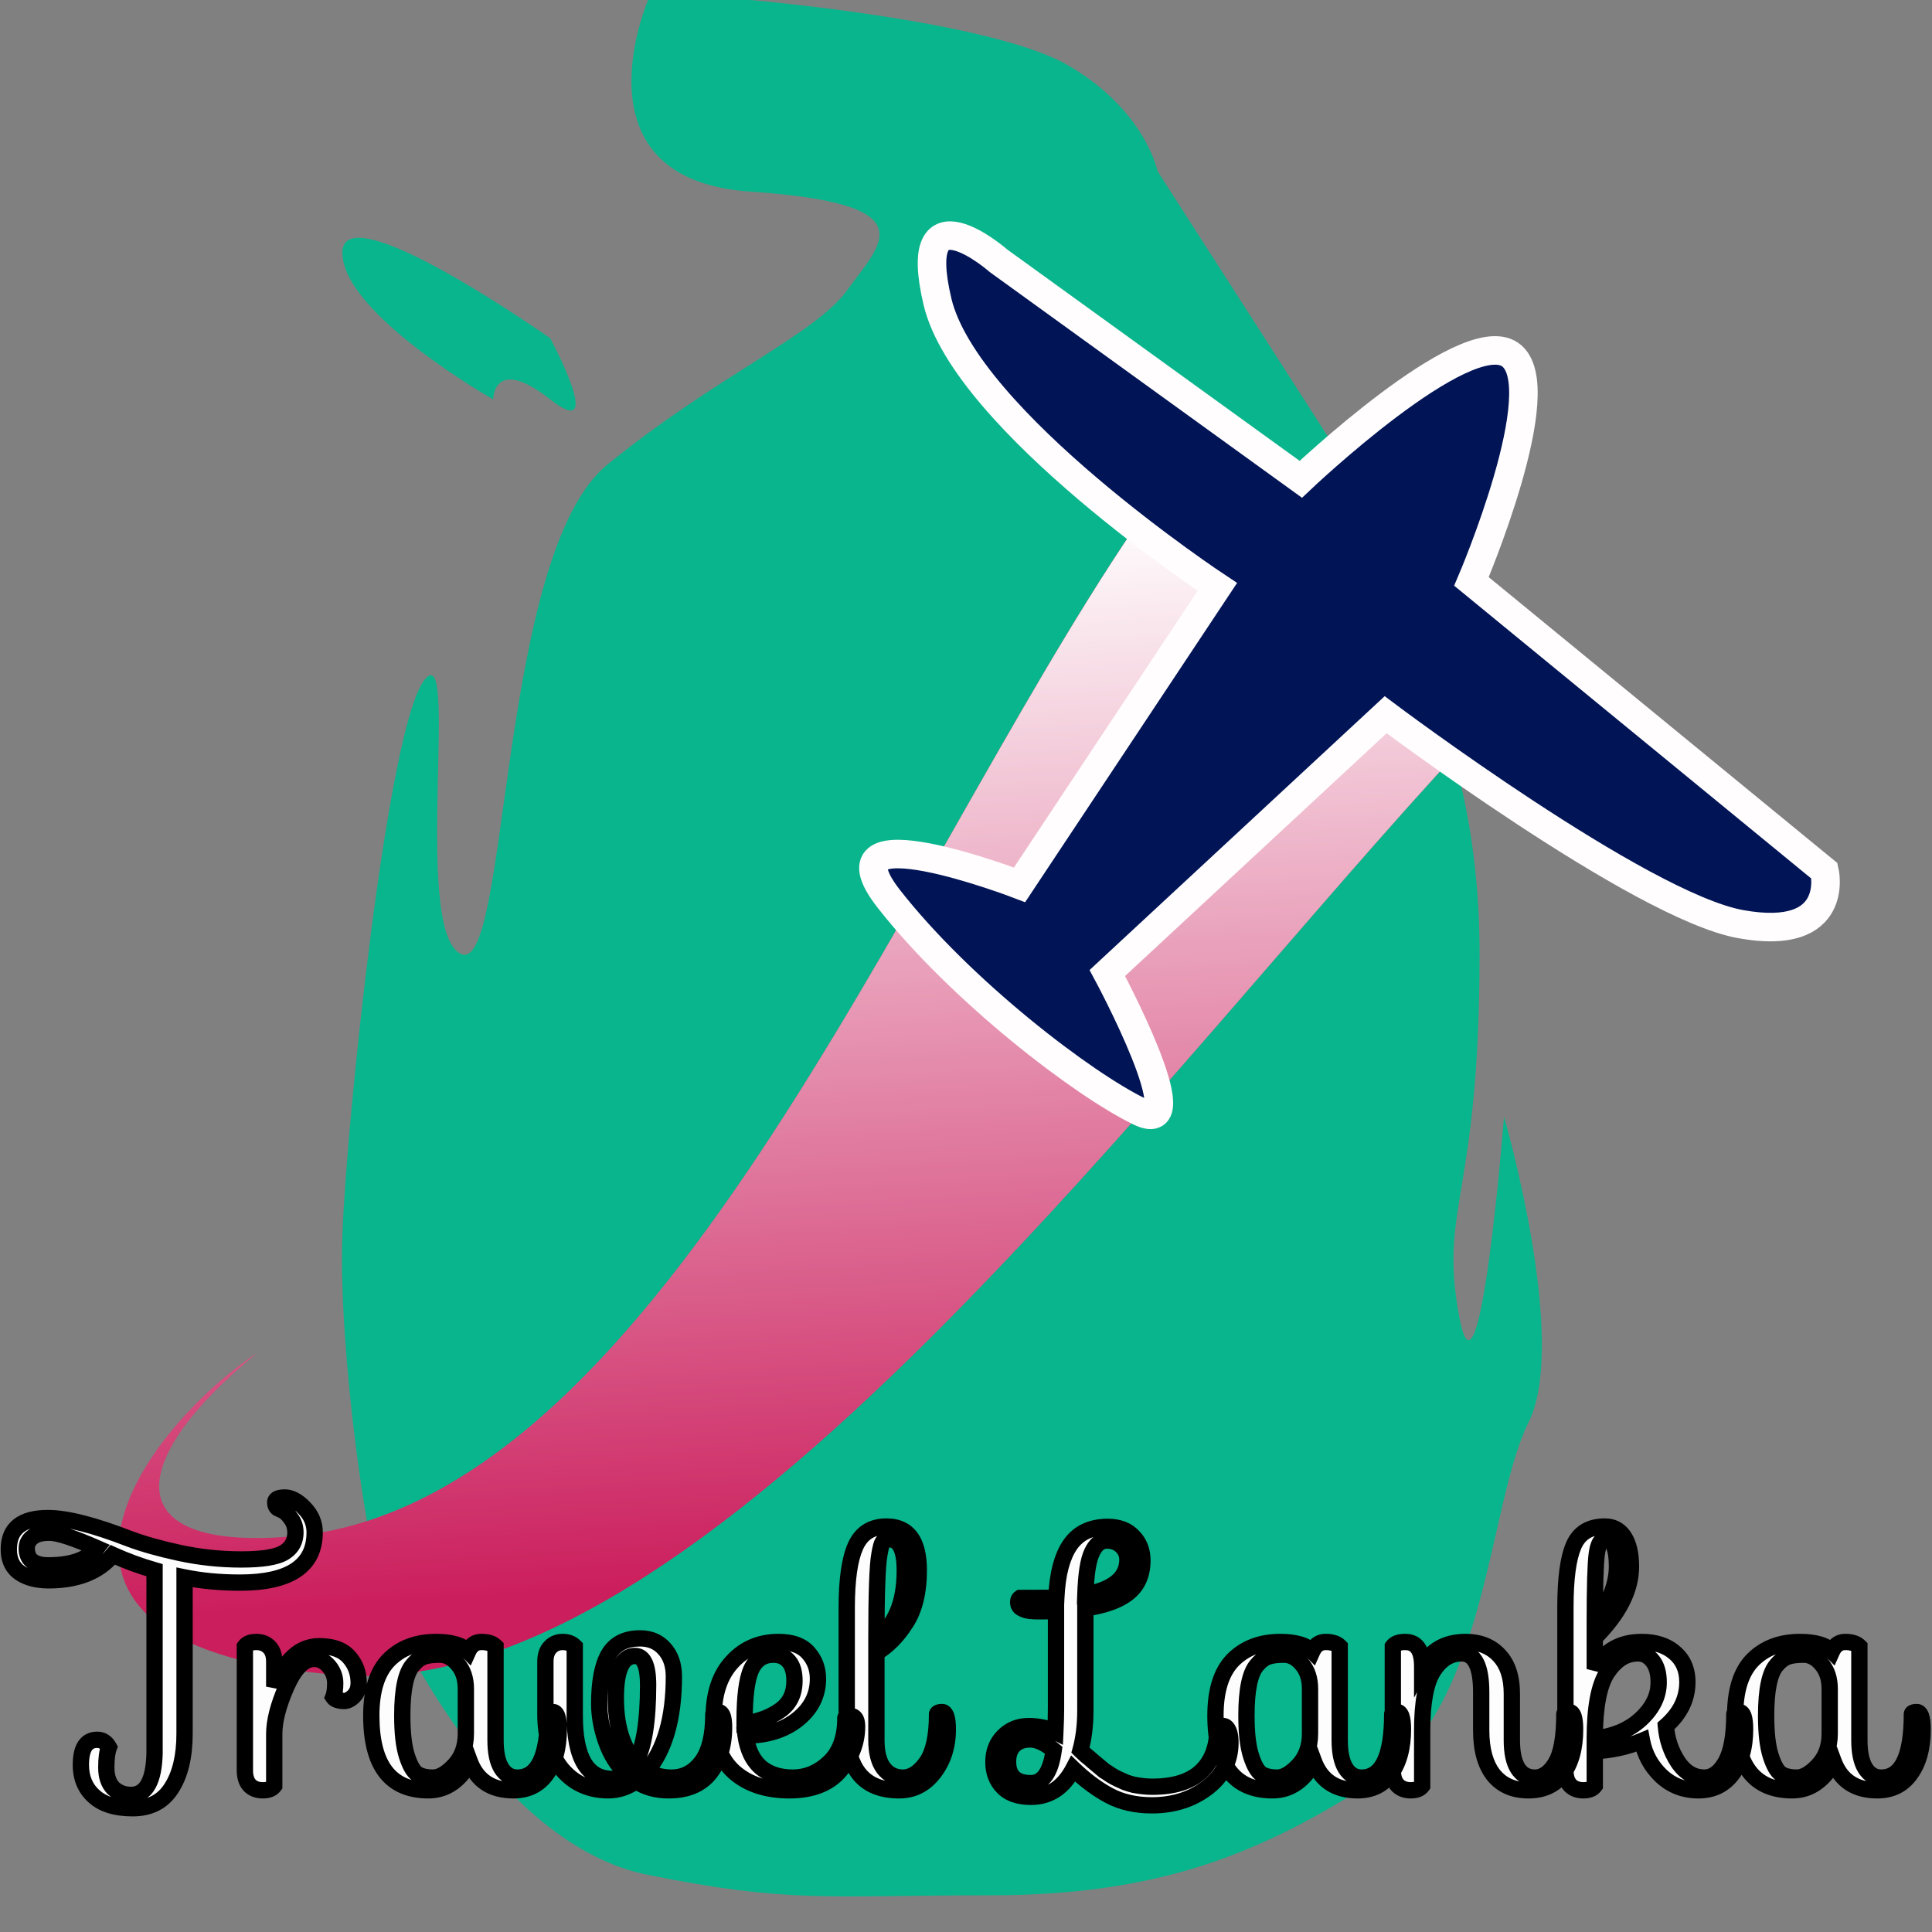 <svg width="474" height="474" viewBox="0 0 474 474" fill="none" xmlns="http://www.w3.org/2000/svg">
<rect x="0" y="0" width="474" height="474" fill="#808080" stroke="none"/>
<path d="M262 16C243 5 184 1.90735e-06 184 1.90735e-06H159C159 1.90735e-06 140 44 184 47C228 50 216 59.827 208 71C200 82.173 176 92 149 114C122 136 125 240 113 234C101 228 113 155 104 167C95 179 85 275 84 303C83 331 90 382 95 394C100 406 124 453 159 460C194 467 202 465 243 465C284 465 309 455 337 437C365 419 365 369 375 349C385 329 369 274 369 274C369 274 363 350 358 323C353 296 363 294 363 234C363 174 337 145 337 145C337 145 327 145 321 129C315 113 327 109 327 109L284 42C284 42 281 27 262 16Z" fill="#09B58C"/>
<path d="M84 62C84 47 135 83 135 83C135 83 149 109 135 98C121 87 121 98 121 98C121 98 84 77 84 62Z" fill="#09B58C"/>
<path d="M278 130C220.333 215.333 160.6 369.8 71 377C28.465 380.418 31.085 358.107 63 332C35 350.607 -5.6 404.6 84 411C173.6 417.4 284.333 263 360 182L278 130Z" fill="#CB1E5C"/>
<path d="M278 130C220.333 215.333 160.6 369.8 71 377C28.465 380.418 31.085 358.107 63 332C35 350.607 -5.6 404.6 84 411C173.6 417.4 284.333 263 360 182L278 130Z" fill="url(#paint0_linear)"/>
<path d="M298.657 143.997C298.657 143.997 236.885 103.199 230 74C223.115 44.801 245 64 245 64L319.143 117.591C319.143 117.591 359.435 79.321 370.49 86.989C381.545 94.656 361.012 142.65 361.012 142.65L447.623 213.668C447.623 213.668 451.754 231.187 427.073 226.733C402.392 222.278 339.956 175.356 339.956 175.356L271.676 238.718C271.676 238.718 293.61 279.451 279.709 272.784C265.807 266.117 235.719 243.087 218.072 220.535C200.425 197.984 250.136 217.084 250.136 217.084L298.657 143.997Z" fill="#011456" stroke="#FFFDFD" stroke-width="7"/>
<path d="M67.52 368.6C67.52 367.8 68.293 367.4 69.84 367.4C71.44 367.4 73.067 368.28 74.72 370.04C76.373 371.747 77.2 373.72 77.2 375.96C77.2 384.173 71.093 388.28 58.88 388.28C53.973 388.28 49.44 387.853 45.28 387V425.32C45.28 430.92 44.213 435.373 42.08 438.68C40 441.987 36.827 443.64 32.56 443.64C28.347 443.64 25.173 442.653 23.04 440.68C20.907 438.76 19.84 436.2 19.84 433C19.84 428.893 21.173 426.84 23.84 426.84C24.48 426.84 25.04 427 25.52 427.32C26 427.64 26.4 428.093 26.72 428.68C26.293 429.8 26.08 431.453 26.08 433.64C26.08 435.827 26.64 437.507 27.76 438.68C28.933 439.8 30.4 440.36 32.16 440.36C35.84 440.36 37.76 436.947 37.92 430.12V385.24C34.4 384.227 30.987 382.973 27.68 381.48C24.213 385.64 18.96 387.72 11.92 387.72C9.04 387.72 6.693 387.107 4.88 385.88C3.067 384.6 2.16 382.68 2.16 380.12C2.16 375 5.36 372.44 11.76 372.44C16.347 372.44 23.04 374.147 31.84 377.56C35.093 378.787 39.173 379.933 44.08 381C49.04 382.067 54.08 382.6 59.2 382.6C64.32 382.6 67.813 382.04 69.68 380.92C71.547 379.8 72.48 378.147 72.48 375.96C72.48 374.627 72.107 373.48 71.36 372.52C70.667 371.507 69.947 370.84 69.2 370.52L68.16 370.04C67.733 369.72 67.52 369.24 67.52 368.6ZM11.84 384.04C17.547 384.04 21.52 382.627 23.76 379.8C18.053 377.293 14.187 376.04 12.16 376.04C10.187 376.04 8.773 376.413 7.92 377.16C7.013 377.853 6.56 378.76 6.56 379.88C6.56 382.653 8.32 384.04 11.84 384.04ZM67.28 425.4V438.12C66.747 438.867 65.813 439.24 64.48 439.24C63.147 439.24 62.08 438.84 61.28 438.04C60.48 437.187 60.08 435.96 60.08 434.36V403.96C60.613 403.213 61.547 402.84 62.88 402.84C64.213 402.84 65.28 403.267 66.08 404.12C66.88 404.92 67.28 406.12 67.28 407.72V413.8C69.947 407.187 73.627 403.88 78.32 403.88C81.68 403.88 84.133 404.787 85.68 406.6C87.227 408.36 88 410.467 88 412.92C88 414.253 87.6 415.32 86.8 416.12C86 416.92 85.227 417.32 84.48 417.32C83.093 417.32 82.187 417 81.76 416.36C82.08 415.56 82.24 414.413 82.24 412.92C82.24 411.427 81.733 410.067 80.72 408.84C79.707 407.613 78.48 407 77.04 407C74.533 407 72.267 409.293 70.24 413.88C68.267 418.413 67.28 422.253 67.28 425.4ZM114.854 405.16C115.547 403.613 116.64 402.84 118.134 402.84C119.68 402.84 120.827 403.213 121.574 403.96V426.92C121.574 429.96 122.054 432.253 123.014 433.8C123.974 435.347 125.28 436.12 126.934 436.12C131.947 436.12 134.454 430.92 134.454 420.52C134.507 420.2 134.907 420.04 135.654 420.04C136.614 420.04 137.094 421.453 137.094 424.28C137.094 428.813 136.107 432.44 134.134 435.16C132.214 437.88 129.494 439.24 125.974 439.24C120.587 439.24 117.014 436.867 115.254 432.12C114.24 434.307 112.854 436.04 111.094 437.32C109.334 438.6 107.334 439.24 105.094 439.24C95.76 439.24 91.094 433.133 91.094 420.92C91.094 414.733 92.534 410.173 95.414 407.24C98.347 404.307 102.214 402.84 107.014 402.84C110.694 402.84 113.307 403.613 114.854 405.16ZM99.814 430.76C100.56 433.107 101.414 434.6 102.374 435.24C103.334 435.827 104.614 436.12 106.214 436.12C107.814 436.12 109.547 435.133 111.414 433.16C113.334 431.133 114.294 428.52 114.294 425.32V414.36C114.294 411.853 113.627 409.827 112.294 408.28C111.014 406.733 109.547 405.96 107.894 405.96C106.294 405.96 105.014 406.12 104.054 406.44C103.094 406.76 102.187 407.427 101.334 408.44C99.574 410.36 98.694 414.52 98.694 420.92C98.694 425.133 99.067 428.413 99.814 430.76ZM133.809 407.72C133.809 406.12 134.209 404.92 135.009 404.12C135.809 403.267 136.823 402.84 138.049 402.84C139.276 402.84 140.263 403.213 141.009 403.96V420.92C141.009 431.267 144.076 436.44 150.209 436.44C151.543 436.44 152.716 436.04 153.729 435.24C151.489 433.107 149.809 430.44 148.689 427.24C147.569 424.04 147.009 420.947 147.009 417.96C147.009 412.68 147.756 408.707 149.249 406.04C150.796 403.32 153.383 401.96 157.009 401.96C159.516 401.96 161.516 402.813 163.009 404.52C164.556 406.227 165.329 408.493 165.329 411.32C165.329 421.507 163.116 429.24 158.689 434.52C160.503 435.587 162.529 436.12 164.769 436.12C167.756 436.12 170.209 434.84 172.129 432.28C174.049 429.72 175.009 425.8 175.009 420.52C175.063 420.2 175.463 420.04 176.209 420.04C177.169 420.04 177.649 421.293 177.649 423.8C177.649 428.227 176.529 431.907 174.289 434.84C172.049 437.773 168.636 439.24 164.049 439.24C160.956 439.24 158.289 438.493 156.049 437C153.916 438.493 151.649 439.24 149.249 439.24C144.663 439.24 140.929 437.587 138.049 434.28C135.223 430.973 133.809 426.387 133.809 420.52V407.72ZM155.809 406.28C152.663 406.28 151.089 409.72 151.089 416.6C151.089 423.48 152.716 428.733 155.969 432.36C157.996 428.573 159.009 422.253 159.009 413.4C159.009 408.653 157.943 406.28 155.809 406.28ZM208.6 421C209.72 421 210.28 421.853 210.28 423.56C210.28 427.507 208.893 431.107 206.12 434.36C203.4 437.613 199.24 439.24 193.64 439.24C188.04 439.24 183.533 437.747 180.12 434.76C176.76 431.72 175.08 427.293 175.08 421.48C175.08 415.613 176.573 411.053 179.56 407.8C182.547 404.493 186.36 402.84 191 402.84C194.36 402.84 196.813 403.747 198.36 405.56C199.907 407.32 200.68 409.427 200.68 411.88C200.68 415.88 199 419.213 195.64 421.88C192.333 424.493 188.093 425.8 182.92 425.8C183.4 429.213 184.627 431.8 186.6 433.56C188.627 435.267 191.267 436.12 194.52 436.12C197.827 436.12 200.787 434.893 203.4 432.44C206.067 429.933 207.4 426.28 207.4 421.48C207.453 421.16 207.853 421 208.6 421ZM182.68 422.12V422.84C185.987 422.413 188.84 421.373 191.24 419.72C193.693 418.067 194.92 415.613 194.92 412.36C194.92 410.28 194.467 408.707 193.56 407.64C192.653 406.52 191.373 405.96 189.72 405.96C187.213 405.96 185.4 407.187 184.28 409.64C183.213 412.093 182.68 416.253 182.68 422.12ZM231.098 420.04C232.058 420.04 232.538 421.453 232.538 424.28C232.538 428.387 231.418 431.907 229.178 434.84C226.938 437.773 224.085 439.24 220.618 439.24C216.298 439.24 213.071 437.96 210.938 435.4C208.805 432.84 207.738 429.213 207.738 424.52V394.44C207.738 387.56 208.458 382.52 209.898 379.32C211.338 376.12 213.871 374.52 217.498 374.52C222.778 374.52 225.418 378.093 225.418 385.24C225.418 390.627 224.351 394.947 222.218 398.2C220.138 401.453 217.738 403.88 215.018 405.48V426.92C215.018 429.96 215.605 432.253 216.778 433.8C217.951 435.347 219.551 436.12 221.578 436.12C223.605 436.12 225.498 434.893 227.258 432.44C229.018 429.987 229.898 426.013 229.898 420.52C230.005 420.2 230.405 420.04 231.098 420.04ZM221.978 385.32C221.978 380.2 220.698 377.64 218.138 377.64C217.498 377.64 216.991 377.853 216.618 378.28C216.298 378.707 216.005 379.773 215.738 381.48C215.258 384.093 215.018 390.973 215.018 402.12C219.658 398.76 221.978 393.16 221.978 385.32ZM251.403 394.92C250.71 394.653 250.283 394.387 250.123 394.12C249.91 393.853 249.803 393.507 249.803 393.08C249.803 392.6 249.963 392.253 250.283 392.04C255.67 392.04 258.63 392.013 259.163 391.96C259.43 386.147 260.576 381.8 262.603 378.92C264.63 376.04 267.696 374.6 271.803 374.6C274.416 374.6 276.47 375.373 277.963 376.92C279.51 378.467 280.283 380.44 280.283 382.84C280.283 386.253 279.136 388.893 276.843 390.76C274.55 392.627 271.03 393.907 266.283 394.6V419.64C266.283 423.267 265.883 426.52 265.083 429.4C265.296 429.613 265.75 430.04 266.443 430.68C267.19 431.267 267.696 431.693 267.963 431.96C268.23 432.173 268.71 432.573 269.403 433.16C270.096 433.747 270.603 434.173 270.923 434.44C271.296 434.653 271.83 435 272.523 435.48C273.216 435.907 273.803 436.227 274.283 436.44C274.763 436.653 275.35 436.92 276.043 437.24C276.79 437.507 277.483 437.72 278.123 437.88C279.776 438.2 281.296 438.36 282.683 438.36C287.963 438.36 291.936 437.133 294.603 434.68C297.323 432.173 298.683 428.573 298.683 423.88C298.736 423.56 299.003 423.4 299.483 423.4C300.016 423.4 300.416 423.48 300.683 423.64C301.483 424.227 301.883 425.533 301.883 427.56C301.883 431.987 299.99 435.667 296.203 438.6C292.416 441.48 287.883 442.92 282.603 442.92C278.603 442.92 275.11 442.12 272.123 440.52C269.136 438.92 266.203 436.733 263.323 433.96C260.923 438.547 257.456 440.84 252.923 440.84C249.936 440.84 247.67 440.067 246.123 438.52C244.523 436.92 243.723 434.84 243.723 432.28C243.723 429.72 244.55 427.613 246.203 425.96C247.856 424.307 249.91 423.48 252.363 423.48C254.816 423.48 257.003 423.96 258.923 424.92C259.03 422.68 259.083 420.813 259.083 419.32V395.24C258.016 395.293 256.63 395.32 254.923 395.32C253.216 395.32 252.043 395.187 251.403 394.92ZM276.603 382.6C276.603 381.32 276.123 380.227 275.163 379.32C274.256 378.413 273.03 377.96 271.483 377.96C269.99 377.96 268.79 378.947 267.883 380.92C266.976 382.84 266.443 386.28 266.283 391.24C273.163 389.96 276.603 387.08 276.603 382.6ZM247.323 432.2C247.323 435.72 249.19 437.48 252.923 437.48C255.91 437.48 257.776 434.787 258.523 429.4C256.39 427.64 254.47 426.76 252.763 426.76C251.056 426.76 249.723 427.24 248.763 428.2C247.803 429.16 247.323 430.493 247.323 432.2ZM321.963 405.16C322.656 403.613 323.75 402.84 325.243 402.84C326.79 402.84 327.936 403.213 328.683 403.96V426.92C328.683 429.96 329.163 432.253 330.123 433.8C331.083 435.347 332.39 436.12 334.043 436.12C339.056 436.12 341.563 430.92 341.563 420.52C341.616 420.2 342.016 420.04 342.763 420.04C343.723 420.04 344.203 421.453 344.203 424.28C344.203 428.813 343.216 432.44 341.243 435.16C339.323 437.88 336.603 439.24 333.083 439.24C327.696 439.24 324.123 436.867 322.363 432.12C321.35 434.307 319.963 436.04 318.203 437.32C316.443 438.6 314.443 439.24 312.203 439.24C302.87 439.24 298.203 433.133 298.203 420.92C298.203 414.733 299.643 410.173 302.523 407.24C305.456 404.307 309.323 402.84 314.123 402.84C317.803 402.84 320.416 403.613 321.963 405.16ZM306.923 430.76C307.67 433.107 308.523 434.6 309.483 435.24C310.443 435.827 311.723 436.12 313.323 436.12C314.923 436.12 316.656 435.133 318.523 433.16C320.443 431.133 321.403 428.52 321.403 425.32V414.36C321.403 411.853 320.736 409.827 319.403 408.28C318.123 406.733 316.656 405.96 315.003 405.96C313.403 405.96 312.123 406.12 311.163 406.44C310.203 406.76 309.296 407.427 308.443 408.44C306.683 410.36 305.803 414.52 305.803 420.92C305.803 425.133 306.176 428.413 306.923 430.76ZM384.999 420.04C385.959 420.04 386.439 421.453 386.439 424.28C386.439 428.813 385.452 432.44 383.479 435.16C381.559 437.88 378.732 439.24 374.999 439.24C371.265 439.24 368.385 437.96 366.359 435.4C364.385 432.84 363.399 429.213 363.399 424.52V415.16C363.399 408.813 361.799 405.64 358.599 405.64C355.772 405.64 353.452 407.08 351.639 409.96C349.825 412.84 348.919 417.667 348.919 424.44V438.12C348.385 438.867 347.452 439.24 346.119 439.24C344.785 439.24 343.719 438.84 342.919 438.04C342.119 437.187 341.719 435.96 341.719 434.36V403.96C342.252 403.213 343.265 402.84 344.759 402.84C347.532 402.84 348.919 404.84 348.919 408.84C351.159 404.84 354.705 402.84 359.559 402.84C363.025 402.84 365.772 403.933 367.799 406.12C369.879 408.307 370.919 411.453 370.919 415.56V426.92C370.919 429.96 371.399 432.253 372.359 433.8C373.319 435.347 374.732 436.12 376.599 436.12C378.519 436.12 380.199 434.947 381.639 432.6C383.079 430.2 383.799 426.173 383.799 420.52C383.852 420.2 384.252 420.04 384.999 420.04ZM426.704 420.04C427.664 420.04 428.144 421.453 428.144 424.28C428.144 428.707 427.131 432.307 425.104 435.08C423.078 437.853 420.278 439.24 416.704 439.24C413.131 439.24 410.091 438.067 407.584 435.72C405.078 433.32 403.504 430.44 402.864 427.08C399.291 428.573 395.424 429.427 391.264 429.64V438.12C390.731 438.867 389.798 439.24 388.464 439.24C387.131 439.24 386.064 438.84 385.264 438.04C384.464 437.187 384.064 435.96 384.064 434.36V394.28C384.064 387.347 384.731 382.333 386.064 379.24C387.398 376.093 389.958 374.52 393.744 374.52C395.771 374.52 397.344 375.373 398.464 377.08C399.584 378.787 400.144 381.213 400.144 384.36C400.144 390.067 397.184 395.88 391.264 401.8V409.48C393.664 405.053 397.504 402.84 402.784 402.84C406.144 402.84 408.838 403.72 410.864 405.48C412.944 407.24 413.984 409.64 413.984 412.68C413.984 416.787 412.224 420.387 408.704 423.48C408.971 426.733 409.958 429.667 411.664 432.28C413.371 434.84 415.531 436.12 418.144 436.12C420.171 436.12 421.904 434.867 423.344 432.36C424.784 429.8 425.504 425.853 425.504 420.52C425.558 420.2 425.958 420.04 426.704 420.04ZM406.944 412.76C406.944 410.52 406.464 408.787 405.504 407.56C404.544 406.28 403.318 405.64 401.824 405.64C398.891 405.64 396.384 407.213 394.304 410.36C392.278 413.507 391.264 418.893 391.264 426.52C395.851 426.04 399.611 424.467 402.544 421.8C405.478 419.08 406.944 416.067 406.944 412.76ZM391.264 397.96C394.891 393.267 396.704 388.707 396.704 384.28C396.704 379.853 395.744 377.64 393.824 377.64C392.758 377.64 392.064 378.867 391.744 381.32C391.424 383.773 391.264 389.32 391.264 397.96ZM449.463 405.16C450.156 403.613 451.25 402.84 452.743 402.84C454.29 402.84 455.436 403.213 456.183 403.96V426.92C456.183 429.96 456.663 432.253 457.623 433.8C458.583 435.347 459.89 436.12 461.543 436.12C466.556 436.12 469.063 430.92 469.063 420.52C469.116 420.2 469.516 420.04 470.263 420.04C471.223 420.04 471.703 421.453 471.703 424.28C471.703 428.813 470.716 432.44 468.743 435.16C466.823 437.88 464.103 439.24 460.583 439.24C455.196 439.24 451.623 436.867 449.863 432.12C448.85 434.307 447.463 436.04 445.703 437.32C443.943 438.6 441.943 439.24 439.703 439.24C430.37 439.24 425.703 433.133 425.703 420.92C425.703 414.733 427.143 410.173 430.023 407.24C432.956 404.307 436.823 402.84 441.623 402.84C445.303 402.84 447.916 403.613 449.463 405.16ZM434.423 430.76C435.17 433.107 436.023 434.6 436.983 435.24C437.943 435.827 439.223 436.12 440.823 436.12C442.423 436.12 444.156 435.133 446.023 433.16C447.943 431.133 448.903 428.52 448.903 425.32V414.36C448.903 411.853 448.236 409.827 446.903 408.28C445.623 406.733 444.156 405.96 442.503 405.96C440.903 405.96 439.623 406.12 438.663 406.44C437.703 406.76 436.796 407.427 435.943 408.44C434.183 410.36 433.303 414.52 433.303 420.92C433.303 425.133 433.676 428.413 434.423 430.76Z" fill="#FDFDFD"/>
<path d="M74.72 370.04L73.262 371.409L73.273 371.421L73.284 371.432L74.72 370.04ZM45.28 387L45.682 385.041L43.28 384.548V387H45.28ZM42.08 438.68L40.399 437.596L40.393 437.605L40.387 437.615L42.08 438.68ZM23.04 440.68L24.398 439.212L24.388 439.203L24.378 439.193L23.04 440.68ZM25.52 427.32L26.629 425.656L26.629 425.656L25.52 427.32ZM26.72 428.68L28.589 429.392L28.917 428.531L28.476 427.722L26.72 428.68ZM27.76 438.68L26.313 440.061L26.345 440.095L26.379 440.127L27.76 438.68ZM37.92 430.12L39.919 430.167L39.92 430.143V430.12H37.92ZM37.92 385.24H39.92V383.735L38.473 383.318L37.92 385.24ZM27.68 381.48L28.503 379.657L27.117 379.031L26.144 380.2L27.68 381.48ZM4.88 385.88L3.727 387.514L3.743 387.525L3.759 387.537L4.88 385.88ZM31.84 377.56L31.117 379.425L31.126 379.428L31.134 379.431L31.84 377.56ZM44.08 381L43.655 382.954L43.66 382.955L44.08 381ZM69.68 380.92L70.709 382.635L70.709 382.635L69.68 380.92ZM71.36 372.52L69.709 373.649L69.744 373.7L69.781 373.748L71.36 372.52ZM69.2 370.52L68.362 372.336L68.387 372.347L68.412 372.358L69.2 370.52ZM68.16 370.04L66.96 371.64L67.129 371.767L67.322 371.856L68.16 370.04ZM23.76 379.8L25.328 381.042L26.937 379.011L24.564 377.969L23.76 379.8ZM7.92 377.16L9.135 378.749L9.187 378.709L9.237 378.665L7.92 377.16ZM69.52 368.6C69.52 368.736 69.482 368.947 69.346 369.158C69.216 369.36 69.068 369.451 69.019 369.476C68.979 369.497 69.011 369.473 69.165 369.446C69.314 369.42 69.534 369.4 69.84 369.4V365.4C68.959 365.4 67.994 365.503 67.181 365.924C66.745 366.149 66.307 366.49 65.984 366.992C65.654 367.503 65.52 368.064 65.52 368.6H69.52ZM69.84 369.4C70.659 369.4 71.795 369.848 73.262 371.409L76.178 368.671C74.338 366.712 72.221 365.4 69.84 365.4V369.4ZM73.284 371.432C74.6 372.79 75.2 374.273 75.2 375.96H79.2C79.2 373.167 78.147 370.703 76.156 368.648L73.284 371.432ZM75.2 375.96C75.2 379.491 73.933 381.907 71.504 383.54C68.933 385.269 64.825 386.28 58.88 386.28V390.28C65.148 390.28 70.2 389.238 73.736 386.86C77.413 384.387 79.2 380.642 79.2 375.96H75.2ZM58.88 386.28C54.088 386.28 49.691 385.863 45.682 385.041L44.878 388.959C49.189 389.843 53.859 390.28 58.88 390.28V386.28ZM43.28 387V425.32H47.28V387H43.28ZM43.28 425.32C43.28 430.691 42.254 434.722 40.399 437.596L43.761 439.764C46.173 436.025 47.28 431.149 47.28 425.32H43.28ZM40.387 437.615C38.712 440.278 36.215 441.64 32.56 441.64V445.64C37.438 445.64 41.288 443.695 43.773 439.745L40.387 437.615ZM32.56 441.64C28.626 441.64 26.025 440.717 24.398 439.212L21.682 442.148C24.322 444.59 28.067 445.64 32.56 445.64V441.64ZM24.378 439.193C22.717 437.699 21.84 435.706 21.84 433H17.84C17.84 436.694 19.096 439.821 21.702 442.167L24.378 439.193ZM21.84 433C21.84 431.099 22.16 430.019 22.517 429.469C22.778 429.068 23.112 428.84 23.84 428.84V424.84C21.901 424.84 20.236 425.638 19.163 427.291C18.186 428.794 17.84 430.794 17.84 433H21.84ZM23.84 428.84C24.13 428.84 24.295 428.907 24.411 428.984L26.629 425.656C25.785 425.093 24.83 424.84 23.84 424.84V428.84ZM24.411 428.984C24.581 429.098 24.775 429.29 24.964 429.638L28.476 427.722C28.025 426.897 27.419 426.182 26.629 425.656L24.411 428.984ZM24.851 427.968C24.294 429.431 24.08 431.377 24.08 433.64H28.08C28.08 431.53 28.293 430.169 28.589 429.392L24.851 427.968ZM24.08 433.64C24.08 436.158 24.729 438.401 26.313 440.061L29.207 437.299C28.551 436.612 28.08 435.495 28.08 433.64H24.08ZM26.379 440.127C27.958 441.634 29.934 442.36 32.16 442.36V438.36C30.866 438.36 29.909 437.966 29.141 437.233L26.379 440.127ZM32.16 442.36C34.778 442.36 36.817 441.067 38.103 438.781C39.302 436.649 39.837 433.697 39.919 430.167L35.92 430.073C35.843 433.369 35.338 435.538 34.617 436.819C33.983 437.946 33.222 438.36 32.16 438.36V442.36ZM39.92 430.12V385.24H35.92V430.12H39.92ZM38.473 383.318C35.045 382.331 31.721 381.111 28.503 379.657L26.857 383.303C30.252 384.836 33.755 386.122 37.367 387.162L38.473 383.318ZM26.144 380.2C23.164 383.775 18.558 385.72 11.92 385.72V389.72C19.362 389.72 25.262 387.505 29.216 382.76L26.144 380.2ZM11.92 385.72C9.315 385.72 7.393 385.166 6.001 384.223L3.759 387.537C5.993 389.048 8.765 389.72 11.92 389.72V385.72ZM6.033 384.246C4.838 383.402 4.16 382.145 4.16 380.12H0.16C0.16 383.215 1.295 385.798 3.727 387.514L6.033 384.246ZM4.16 380.12C4.16 378.001 4.8 376.729 5.809 375.922C6.904 375.046 8.774 374.44 11.76 374.44V370.44C8.346 370.44 5.416 371.114 3.311 372.798C1.12 374.551 0.16 377.119 0.16 380.12H4.16ZM11.76 374.44C15.954 374.44 22.356 376.026 31.117 379.425L32.563 375.695C23.724 372.267 16.739 370.44 11.76 370.44V374.44ZM31.134 379.431C34.51 380.704 38.691 381.875 43.655 382.954L44.505 379.046C39.656 377.991 35.677 376.869 32.546 375.689L31.134 379.431ZM43.66 382.955C48.759 384.052 53.94 384.6 59.2 384.6V380.6C54.22 380.6 49.321 380.081 44.501 379.045L43.66 382.955ZM59.2 384.6C61.824 384.6 64.09 384.457 65.977 384.155C67.837 383.857 69.463 383.383 70.709 382.635L68.651 379.205C68.031 379.577 66.976 379.943 65.343 380.205C63.736 380.463 61.697 380.6 59.2 380.6V384.6ZM70.709 382.635C73.181 381.152 74.48 378.845 74.48 375.96H70.48C70.48 377.448 69.912 378.448 68.651 379.205L70.709 382.635ZM74.48 375.96C74.48 374.227 73.985 372.637 72.939 371.292L69.781 373.748C70.228 374.323 70.48 375.026 70.48 375.96H74.48ZM73.011 371.391C72.205 370.213 71.219 369.209 69.988 368.682L68.412 372.358C68.674 372.471 69.128 372.8 69.709 373.649L73.011 371.391ZM70.038 368.704L68.998 368.224L67.322 371.856L68.362 372.336L70.038 368.704ZM69.36 368.44C69.383 368.457 69.412 368.484 69.442 368.521C69.471 368.558 69.493 368.595 69.508 368.628C69.537 368.693 69.52 368.7 69.52 368.6H65.52C65.52 369.728 65.926 370.865 66.96 371.64L69.36 368.44ZM11.84 386.04C17.8 386.04 22.531 384.571 25.328 381.042L22.192 378.558C20.509 380.682 17.293 382.04 11.84 382.04V386.04ZM24.564 377.969C21.678 376.701 19.218 375.733 17.197 375.077C15.222 374.438 13.501 374.04 12.16 374.04V378.04C12.845 378.04 14.071 378.269 15.963 378.883C17.809 379.481 20.135 380.392 22.956 381.631L24.564 377.969ZM12.16 374.04C10.029 374.04 8.008 374.425 6.603 375.655L9.237 378.665C9.538 378.401 10.345 378.04 12.16 378.04V374.04ZM6.705 375.571C5.315 376.635 4.56 378.123 4.56 379.88H8.56C8.56 379.397 8.712 379.072 9.135 378.749L6.705 375.571ZM4.56 379.88C4.56 381.719 5.167 383.409 6.642 384.571C8.026 385.661 9.872 386.04 11.84 386.04V382.04C10.288 382.04 9.494 381.725 9.118 381.429C8.833 381.204 8.56 380.815 8.56 379.88H4.56ZM67.28 438.12L68.907 439.282L69.28 438.761V438.12H67.28ZM61.28 438.04L59.821 439.408L59.843 439.431L59.866 439.454L61.28 438.04ZM60.08 403.96L58.453 402.798L58.08 403.319V403.96H60.08ZM66.08 404.12L64.621 405.488L64.643 405.511L64.666 405.534L66.08 404.12ZM67.28 413.8H65.28L69.135 414.548L67.28 413.8ZM85.68 406.6L84.158 407.898L84.168 407.909L84.178 407.92L85.68 406.6ZM81.76 416.36L79.903 415.617L79.512 416.594L80.096 417.469L81.76 416.36ZM80.72 408.84L79.178 410.114L79.178 410.114L80.72 408.84ZM70.24 413.88L68.411 413.072L68.406 413.082L70.24 413.88ZM65.28 425.4V438.12H69.28V425.4H65.28ZM65.653 436.958C65.644 436.969 65.477 437.24 64.48 437.24V441.24C66.149 441.24 67.849 440.764 68.907 439.282L65.653 436.958ZM64.48 437.24C63.575 437.24 63.053 436.984 62.694 436.626L59.866 439.454C61.107 440.696 62.718 441.24 64.48 441.24V437.24ZM62.739 436.672C62.398 436.308 62.08 435.641 62.08 434.36H58.08C58.08 436.279 58.562 438.066 59.821 439.408L62.739 436.672ZM62.08 434.36V403.96H58.08V434.36H62.08ZM61.708 405.122C61.716 405.111 61.883 404.84 62.88 404.84V400.84C61.211 400.84 59.511 401.316 58.453 402.798L61.708 405.122ZM62.88 404.84C63.745 404.84 64.254 405.096 64.621 405.488L67.539 402.752C66.306 401.437 64.681 400.84 62.88 400.84V404.84ZM64.666 405.534C64.958 405.827 65.28 406.428 65.28 407.72H69.28C69.28 405.812 68.802 404.013 67.494 402.706L64.666 405.534ZM65.28 407.72V413.8H69.28V407.72H65.28ZM69.135 414.548C71.679 408.238 74.84 405.88 78.32 405.88V401.88C72.413 401.88 68.214 406.136 65.425 413.052L69.135 414.548ZM78.32 405.88C81.344 405.88 83.128 406.69 84.158 407.898L87.202 405.302C85.139 402.883 82.016 401.88 78.32 401.88V405.88ZM84.178 407.92C85.388 409.297 86 410.928 86 412.92H90C90 410.006 89.066 407.423 87.182 405.28L84.178 407.92ZM86 412.92C86 413.825 85.744 414.347 85.386 414.706L88.214 417.534C89.456 416.293 90 414.682 90 412.92H86ZM85.386 414.706C85.09 415.001 84.86 415.162 84.701 415.244C84.551 415.321 84.484 415.32 84.48 415.32V419.32C85.976 419.32 87.229 418.519 88.214 417.534L85.386 414.706ZM84.48 415.32C83.922 415.32 83.593 415.253 83.426 415.194C83.277 415.141 83.343 415.129 83.424 415.251L80.096 417.469C81.112 418.993 82.948 419.32 84.48 419.32V415.32ZM83.617 417.103C84.076 415.954 84.24 414.509 84.24 412.92H80.24C80.24 414.318 80.084 415.166 79.903 415.617L83.617 417.103ZM84.24 412.92C84.24 410.93 83.55 409.126 82.262 407.566L79.178 410.114C79.916 411.007 80.24 411.923 80.24 412.92H84.24ZM82.262 407.566C80.914 405.934 79.144 405 77.04 405V409C77.816 409 78.499 409.292 79.178 410.114L82.262 407.566ZM77.04 405C75.111 405 73.434 405.901 72.037 407.314C70.666 408.702 69.474 410.666 68.411 413.072L72.069 414.688C73.033 412.508 73.988 411.031 74.882 410.126C75.753 409.245 76.463 409 77.04 409V405ZM68.406 413.082C66.379 417.739 65.28 421.867 65.28 425.4H69.28C69.28 422.64 70.154 419.088 72.074 414.678L68.406 413.082ZM114.854 405.16L113.44 406.574L115.492 408.626L116.679 405.978L114.854 405.16ZM121.574 403.96H123.574V403.132L122.988 402.546L121.574 403.96ZM123.014 433.8L124.713 432.745L124.713 432.745L123.014 433.8ZM134.454 420.52L132.481 420.191L132.454 420.354V420.52H134.454ZM134.134 435.16L132.515 433.986L132.507 433.996L132.5 434.007L134.134 435.16ZM115.254 432.12L117.129 431.425L115.459 426.921L113.439 431.279L115.254 432.12ZM111.094 437.32L109.917 435.703L109.917 435.703L111.094 437.32ZM95.414 407.24L93.999 405.826L93.993 405.832L93.987 405.839L95.414 407.24ZM99.814 430.76L101.72 430.154L101.72 430.154L99.814 430.76ZM102.374 435.24L101.264 436.904L101.297 436.926L101.331 436.947L102.374 435.24ZM111.414 433.16L109.962 431.785L109.961 431.786L111.414 433.16ZM112.294 408.28L110.753 409.555L110.766 409.571L110.779 409.586L112.294 408.28ZM104.054 406.44L104.686 408.337L104.686 408.337L104.054 406.44ZM101.334 408.44L102.808 409.791L102.836 409.76L102.864 409.728L101.334 408.44ZM116.679 405.978C116.917 405.446 117.162 405.185 117.349 405.053C117.519 404.932 117.751 404.84 118.134 404.84V400.84C117.023 400.84 115.962 401.134 115.039 401.787C114.132 402.429 113.483 403.327 113.029 404.342L116.679 405.978ZM118.134 404.84C119.396 404.84 119.932 405.147 120.16 405.374L122.988 402.546C121.722 401.28 119.965 400.84 118.134 400.84V404.84ZM119.574 403.96V426.92H123.574V403.96H119.574ZM119.574 426.92C119.574 430.11 120.067 432.844 121.314 434.855L124.713 432.745C124.041 431.662 123.574 429.81 123.574 426.92H119.574ZM121.314 434.855C122.595 436.918 124.509 438.12 126.934 438.12V434.12C126.052 434.12 125.352 433.775 124.713 432.745L121.314 434.855ZM126.934 438.12C128.552 438.12 130.055 437.694 131.361 436.79C132.652 435.898 133.637 434.62 134.375 433.088C135.826 430.08 136.454 425.817 136.454 420.52H132.454C132.454 425.623 131.829 429.16 130.772 431.352C130.257 432.42 129.676 433.092 129.086 433.5C128.513 433.896 127.822 434.12 126.934 434.12V438.12ZM136.427 420.849C136.373 421.168 136.224 421.46 136.013 421.683C135.819 421.888 135.627 421.981 135.537 422.017C135.388 422.077 135.376 422.04 135.654 422.04V418.04C135.185 418.04 134.6 418.083 134.051 418.303C133.442 418.546 132.659 419.12 132.481 420.191L136.427 420.849ZM135.654 422.04C135.341 422.04 135.056 421.902 134.883 421.732C134.758 421.61 134.776 421.555 134.84 421.743C134.972 422.132 135.094 422.926 135.094 424.28H139.094C139.094 422.807 138.975 421.481 138.628 420.457C138.292 419.468 137.44 418.04 135.654 418.04V422.04ZM135.094 424.28C135.094 428.537 134.167 431.708 132.515 433.986L135.753 436.334C138.047 433.172 139.094 429.09 139.094 424.28H135.094ZM132.5 434.007C130.979 436.161 128.888 437.24 125.974 437.24V441.24C130.1 441.24 133.448 439.599 135.768 436.313L132.5 434.007ZM125.974 437.24C123.573 437.24 121.744 436.713 120.36 435.794C118.986 434.881 117.889 433.475 117.129 431.425L113.379 432.815C114.378 435.512 115.948 437.665 118.147 439.126C120.337 440.58 122.987 441.24 125.974 441.24V437.24ZM113.439 431.279C112.553 433.191 111.373 434.644 109.917 435.703L112.27 438.937C114.334 437.436 115.928 435.423 117.068 432.961L113.439 431.279ZM109.917 435.703C108.51 436.726 106.924 437.24 105.094 437.24V441.24C107.743 441.24 110.158 440.474 112.27 438.937L109.917 435.703ZM105.094 437.24C100.901 437.24 98.056 435.896 96.183 433.446C94.232 430.893 93.094 426.828 93.094 420.92H89.094C89.094 427.225 90.288 432.32 93.005 435.874C95.799 439.53 99.953 441.24 105.094 441.24V437.24ZM93.094 420.92C93.094 414.997 94.477 411.049 96.841 408.641L93.987 405.839C90.59 409.298 89.094 414.47 89.094 420.92H93.094ZM96.828 408.654C99.327 406.155 102.654 404.84 107.014 404.84V400.84C101.774 400.84 97.367 402.458 93.999 405.826L96.828 408.654ZM107.014 404.84C110.504 404.84 112.455 405.589 113.44 406.574L116.268 403.746C114.159 401.637 110.883 400.84 107.014 400.84V404.84ZM97.908 431.366C98.307 432.622 98.758 433.723 99.277 434.632C99.789 435.527 100.431 436.348 101.264 436.904L103.483 433.576C103.357 433.492 103.092 433.246 102.75 432.648C102.416 432.063 102.067 431.245 101.72 430.154L97.908 431.366ZM101.331 436.947C102.711 437.79 104.393 438.12 106.214 438.12V434.12C104.834 434.12 103.957 433.864 103.417 433.533L101.331 436.947ZM106.214 438.12C108.643 438.12 110.872 436.644 112.867 434.534L109.961 431.786C108.223 433.623 106.984 434.12 106.214 434.12V438.12ZM112.866 434.535C115.189 432.083 116.294 428.951 116.294 425.32H112.294C112.294 428.089 111.478 430.184 109.962 431.785L112.866 434.535ZM116.294 425.32V414.36H112.294V425.32H116.294ZM116.294 414.36C116.294 411.487 115.522 408.961 113.809 406.974L110.779 409.586C111.732 410.692 112.294 412.219 112.294 414.36H116.294ZM113.835 407.005C112.264 405.107 110.271 403.96 107.894 403.96V407.96C108.824 407.96 109.763 408.359 110.753 409.555L113.835 407.005ZM107.894 403.96C106.189 403.96 104.668 404.127 103.421 404.543L104.686 408.337C105.359 408.113 106.399 407.96 107.894 407.96V403.96ZM103.421 404.543C102.019 405.01 100.823 405.942 99.804 407.152L102.864 409.728C103.551 408.912 104.168 408.51 104.686 408.337L103.421 404.543ZM99.859 407.089C98.63 408.43 97.869 410.354 97.397 412.586C96.918 414.852 96.694 417.643 96.694 420.92H100.694C100.694 417.797 100.91 415.308 101.31 413.414C101.718 411.485 102.278 410.37 102.808 409.791L99.859 407.089ZM96.694 420.92C96.694 425.215 97.07 428.733 97.908 431.366L101.72 430.154C101.064 428.094 100.694 425.052 100.694 420.92H96.694ZM135.009 404.12L136.424 405.534L136.446 405.511L136.468 405.488L135.009 404.12ZM141.009 403.96H143.009V403.132L142.424 402.546L141.009 403.96ZM153.729 435.24L154.969 436.81L156.778 435.381L155.109 433.792L153.729 435.24ZM148.689 427.24L150.577 426.579L150.577 426.579L148.689 427.24ZM149.249 406.04L147.511 405.051L147.504 405.063L149.249 406.04ZM163.009 404.52L161.504 405.837L161.516 405.85L161.527 405.863L163.009 404.52ZM158.689 434.52L157.157 433.235L155.639 435.046L157.675 436.244L158.689 434.52ZM172.129 432.28L170.529 431.08L170.529 431.08L172.129 432.28ZM175.009 420.52L173.037 420.191L173.009 420.354V420.52H175.009ZM174.289 434.84L172.7 433.626L172.7 433.626L174.289 434.84ZM156.049 437L157.159 435.336L156.022 434.578L154.902 435.362L156.049 437ZM138.049 434.28L136.529 435.58L136.535 435.587L136.541 435.594L138.049 434.28ZM155.969 432.36L154.481 433.696L156.386 435.82L157.733 433.304L155.969 432.36ZM135.809 407.72C135.809 406.428 136.131 405.827 136.424 405.534L133.595 402.706C132.288 404.013 131.809 405.812 131.809 407.72H135.809ZM136.468 405.488C136.87 405.059 137.345 404.84 138.049 404.84V400.84C136.3 400.84 134.749 401.474 133.55 402.752L136.468 405.488ZM138.049 404.84C138.838 404.84 139.284 405.063 139.595 405.374L142.424 402.546C141.241 401.363 139.714 400.84 138.049 400.84V404.84ZM139.009 403.96V420.92H143.009V403.96H139.009ZM139.009 420.92C139.009 426.226 139.784 430.535 141.589 433.58C143.491 436.789 146.454 438.44 150.209 438.44V434.44C147.832 434.44 146.194 433.505 145.03 431.54C143.768 429.412 143.009 425.961 143.009 420.92H139.009ZM150.209 438.44C151.977 438.44 153.59 437.898 154.969 436.81L152.49 433.67C151.842 434.182 151.109 434.44 150.209 434.44V438.44ZM155.109 433.792C153.12 431.897 151.603 429.509 150.577 426.579L146.802 427.901C148.016 431.371 149.859 434.316 152.35 436.688L155.109 433.792ZM150.577 426.579C149.521 423.563 149.009 420.694 149.009 417.96H145.009C145.009 421.2 145.617 424.517 146.802 427.901L150.577 426.579ZM149.009 417.96C149.009 412.805 149.749 409.241 150.994 407.017L147.504 405.063C145.763 408.173 145.009 412.555 145.009 417.96H149.009ZM150.988 407.029C152.116 405.044 153.965 403.96 157.009 403.96V399.96C152.8 399.96 149.476 401.596 147.511 405.051L150.988 407.029ZM157.009 403.96C159.007 403.96 160.433 404.613 161.504 405.837L164.515 403.203C162.599 401.014 160.025 399.96 157.009 399.96V403.96ZM161.527 405.863C162.669 407.123 163.329 408.872 163.329 411.32H167.329C167.329 408.115 166.443 405.331 164.491 403.177L161.527 405.863ZM163.329 411.32C163.329 421.255 161.166 428.453 157.157 433.235L160.222 435.805C165.066 430.027 167.329 421.759 167.329 411.32H163.329ZM157.675 436.244C159.816 437.503 162.197 438.12 164.769 438.12V434.12C162.862 434.12 161.189 433.67 159.703 432.796L157.675 436.244ZM164.769 438.12C168.436 438.12 171.463 436.502 173.729 433.48L170.529 431.08C168.956 433.178 167.076 434.12 164.769 434.12V438.12ZM173.729 433.48C176.03 430.413 177.009 425.976 177.009 420.52H173.009C173.009 425.624 172.069 429.027 170.529 431.08L173.729 433.48ZM176.982 420.849C176.929 421.168 176.779 421.46 176.568 421.683C176.375 421.888 176.183 421.981 176.092 422.017C175.943 422.077 175.932 422.04 176.209 422.04V418.04C175.74 418.04 175.155 418.083 174.607 418.303C173.998 418.546 173.215 419.12 173.037 420.191L176.982 420.849ZM176.209 422.04C175.97 422.04 175.713 421.946 175.526 421.784C175.379 421.656 175.374 421.571 175.422 421.695C175.528 421.974 175.649 422.617 175.649 423.8H179.649C179.649 422.477 179.531 421.24 179.157 420.265C178.965 419.763 178.659 419.208 178.152 418.766C177.606 418.291 176.929 418.04 176.209 418.04V422.04ZM175.649 423.8C175.649 427.878 174.624 431.107 172.7 433.626L175.879 436.054C178.435 432.706 179.649 428.575 179.649 423.8H175.649ZM172.7 433.626C170.929 435.944 168.18 437.24 164.049 437.24V441.24C169.092 441.24 173.169 439.602 175.879 436.054L172.7 433.626ZM164.049 437.24C161.29 437.24 159.023 436.579 157.159 435.336L154.94 438.664C157.555 440.408 160.622 441.24 164.049 441.24V437.24ZM154.902 435.362C153.075 436.641 151.204 437.24 149.249 437.24V441.24C152.095 441.24 154.757 440.346 157.196 438.638L154.902 435.362ZM149.249 437.24C145.211 437.24 142.038 435.815 139.558 432.966L136.541 435.594C139.821 439.359 144.115 441.24 149.249 441.24V437.24ZM139.57 432.98C137.146 430.145 135.809 426.077 135.809 420.52H131.809C131.809 426.696 133.299 431.801 136.529 435.58L139.57 432.98ZM135.809 420.52V407.72H131.809V420.52H135.809ZM155.809 404.28C154.634 404.28 153.526 404.61 152.566 405.309C151.629 405.992 150.946 406.946 150.451 408.028C149.483 410.143 149.089 413.07 149.089 416.6H153.089C153.089 413.25 153.482 411.017 154.088 409.692C154.38 409.054 154.68 408.718 154.922 408.541C155.143 408.38 155.411 408.28 155.809 408.28V404.28ZM149.089 416.6C149.089 423.771 150.784 429.575 154.481 433.696L157.458 431.024C154.648 427.892 153.089 423.189 153.089 416.6H149.089ZM157.733 433.304C160.008 429.053 161.009 422.303 161.009 413.4H157.009C157.009 422.203 155.984 428.094 154.206 431.416L157.733 433.304ZM161.009 413.4C161.009 410.939 160.742 408.817 160.034 407.24C159.668 406.428 159.147 405.672 158.401 405.119C157.631 404.548 156.739 404.28 155.809 404.28V408.28C155.946 408.28 155.988 408.309 156.018 408.331C156.072 408.371 156.217 408.506 156.385 408.88C156.743 409.676 157.009 411.114 157.009 413.4H161.009ZM206.12 434.36L204.598 433.063L204.592 433.07L204.586 433.077L206.12 434.36ZM180.12 434.76L178.778 436.243L178.79 436.254L178.803 436.265L180.12 434.76ZM179.56 407.8L181.033 409.153L181.039 409.147L181.044 409.141L179.56 407.8ZM198.36 405.56L196.838 406.858L196.848 406.869L196.858 406.88L198.36 405.56ZM195.64 421.88L196.88 423.449L196.883 423.447L195.64 421.88ZM182.92 425.8V423.8H180.619L180.939 426.079L182.92 425.8ZM186.6 433.56L185.269 435.053L185.29 435.072L185.312 435.09L186.6 433.56ZM203.4 432.44L204.769 433.898L204.77 433.897L203.4 432.44ZM207.4 421.48L205.427 421.151L205.4 421.314V421.48H207.4ZM182.68 422.84H180.68V425.115L182.936 424.824L182.68 422.84ZM191.24 419.72L190.122 418.061L190.114 418.067L190.105 418.073L191.24 419.72ZM193.56 407.64L192.006 408.898L192.021 408.917L192.036 408.935L193.56 407.64ZM184.28 409.64L182.461 408.809L182.453 408.826L182.446 408.843L184.28 409.64ZM208.6 423C208.624 423 208.548 423.004 208.429 422.943C208.303 422.879 208.223 422.79 208.188 422.737C208.162 422.698 208.189 422.721 208.221 422.867C208.253 423.012 208.28 423.236 208.28 423.56H212.28C212.28 422.552 212.126 421.448 211.532 420.543C210.842 419.491 209.756 419 208.6 419V423ZM208.28 423.56C208.28 426.99 207.09 430.139 204.598 433.063L207.642 435.657C210.696 432.075 212.28 428.023 212.28 423.56H208.28ZM204.586 433.077C202.359 435.741 198.85 437.24 193.64 437.24V441.24C199.63 441.24 204.441 439.486 207.654 435.643L204.586 433.077ZM193.64 437.24C188.406 437.24 184.406 435.852 181.437 433.255L178.803 436.265C182.661 439.641 187.674 441.24 193.64 441.24V437.24ZM181.462 433.277C178.632 430.717 177.08 426.898 177.08 421.48H173.08C173.08 427.688 174.888 432.723 178.778 436.243L181.462 433.277ZM177.08 421.48C177.08 415.946 178.484 411.929 181.033 409.153L178.087 406.447C174.663 410.177 173.08 415.28 173.08 421.48H177.08ZM181.044 409.141C183.634 406.273 186.899 404.84 191 404.84V400.84C185.821 400.84 181.459 402.714 178.076 406.459L181.044 409.141ZM191 404.84C194.024 404.84 195.808 405.65 196.838 406.858L199.882 404.262C197.819 401.843 194.696 400.84 191 400.84V404.84ZM196.858 406.88C198.067 408.257 198.68 409.888 198.68 411.88H202.68C202.68 408.966 201.746 406.383 199.862 404.24L196.858 406.88ZM198.68 411.88C198.68 415.221 197.318 417.995 194.397 420.313L196.883 423.447C200.682 420.432 202.68 416.539 202.68 411.88H198.68ZM194.4 420.311C191.521 422.586 187.748 423.8 182.92 423.8V427.8C188.438 427.8 193.146 426.4 196.88 423.449L194.4 420.311ZM180.939 426.079C181.465 429.816 182.847 432.892 185.269 435.053L187.931 432.067C186.407 430.708 185.335 428.611 184.901 425.521L180.939 426.079ZM185.312 435.09C187.776 437.165 190.907 438.12 194.52 438.12V434.12C191.627 434.12 189.477 433.368 187.888 432.03L185.312 435.09ZM194.52 438.12C198.38 438.12 201.819 436.668 204.769 433.898L202.031 430.982C199.755 433.119 197.273 434.12 194.52 434.12V438.12ZM204.77 433.897C207.953 430.905 209.4 426.651 209.4 421.48H205.4C205.4 425.909 204.18 428.962 202.03 430.983L204.77 433.897ZM209.373 421.809C209.32 422.128 209.17 422.42 208.959 422.643C208.766 422.848 208.573 422.941 208.483 422.977C208.334 423.037 208.322 423 208.6 423V419C208.131 419 207.546 419.043 206.997 419.263C206.389 419.506 205.606 420.08 205.427 421.151L209.373 421.809ZM180.68 422.12V422.84H184.68V422.12H180.68ZM182.936 424.824C186.512 424.362 189.677 423.225 192.375 421.367L190.105 418.073C188.003 419.521 185.461 420.465 182.424 420.856L182.936 424.824ZM192.358 421.379C195.424 419.312 196.92 416.2 196.92 412.36H192.92C192.92 415.026 191.962 416.821 190.122 418.061L192.358 421.379ZM196.92 412.36C196.92 410.029 196.417 407.913 195.084 406.345L192.036 408.935C192.516 409.5 192.92 410.531 192.92 412.36H196.92ZM195.114 406.382C193.769 404.72 191.877 403.96 189.72 403.96V407.96C190.87 407.96 191.537 408.32 192.006 408.898L195.114 406.382ZM189.72 403.96C188.127 403.96 186.643 404.355 185.359 405.223C184.085 406.086 183.138 407.326 182.461 408.809L186.099 410.471C186.542 409.501 187.062 408.901 187.601 408.537C188.13 408.178 188.806 407.96 189.72 407.96V403.96ZM182.446 408.843C181.201 411.705 180.68 416.229 180.68 422.12H184.68C184.68 416.277 185.225 412.482 186.114 410.437L182.446 408.843ZM229.178 434.84L230.768 436.054L230.768 436.054L229.178 434.84ZM210.938 435.4L212.475 434.12L212.475 434.12L210.938 435.4ZM209.898 379.32L211.722 380.141L211.722 380.141L209.898 379.32ZM222.218 398.2L220.546 397.103L220.539 397.113L220.533 397.123L222.218 398.2ZM215.018 405.48L214.004 403.756L213.018 404.336V405.48H215.018ZM216.778 433.8L215.185 435.009L215.185 435.009L216.778 433.8ZM227.258 432.44L225.633 431.274L225.633 431.274L227.258 432.44ZM229.898 420.52L228.001 419.888L227.898 420.195V420.52H229.898ZM216.618 378.28L215.113 376.963L215.063 377.02L215.018 377.08L216.618 378.28ZM215.738 381.48L217.705 381.841L217.71 381.815L217.714 381.789L215.738 381.48ZM215.018 402.12H213.018V406.038L216.191 403.74L215.018 402.12ZM231.098 422.04C230.785 422.04 230.5 421.902 230.327 421.732C230.203 421.61 230.221 421.555 230.284 421.743C230.417 422.132 230.538 422.926 230.538 424.28H234.538C234.538 422.807 234.42 421.481 234.072 420.457C233.736 419.468 232.885 418.04 231.098 418.04V422.04ZM230.538 424.28C230.538 428 229.532 431.081 227.589 433.626L230.768 436.054C233.304 432.733 234.538 428.773 234.538 424.28H230.538ZM227.589 433.626C225.699 436.101 223.416 437.24 220.618 437.24V441.24C224.754 441.24 228.178 439.445 230.768 436.054L227.589 433.626ZM220.618 437.24C216.703 437.24 214.121 436.096 212.475 434.12L209.402 436.68C212.021 439.824 215.894 441.24 220.618 441.24V437.24ZM212.475 434.12C210.743 432.041 209.738 428.934 209.738 424.52H205.738C205.738 429.493 206.867 433.639 209.402 436.68L212.475 434.12ZM209.738 424.52V394.44H205.738V424.52H209.738ZM209.738 394.44C209.738 387.623 210.463 382.938 211.722 380.141L208.074 378.499C206.453 382.102 205.738 387.497 205.738 394.44H209.738ZM211.722 380.141C212.309 378.836 213.065 377.967 213.946 377.411C214.832 376.852 215.983 376.52 217.498 376.52V372.52C215.387 372.52 213.458 372.988 211.81 374.029C210.158 375.073 208.927 376.604 208.074 378.499L211.722 380.141ZM217.498 376.52C219.639 376.52 220.96 377.212 221.83 378.388C222.782 379.678 223.418 381.854 223.418 385.24H227.418C227.418 381.479 226.734 378.295 225.047 376.012C223.276 373.615 220.637 372.52 217.498 372.52V376.52ZM223.418 385.24C223.418 390.382 222.398 394.279 220.546 397.103L223.891 399.297C226.305 395.615 227.418 390.872 227.418 385.24H223.418ZM220.533 397.123C218.585 400.169 216.399 402.348 214.004 403.756L216.032 407.204C219.078 405.412 221.691 402.738 223.903 399.277L220.533 397.123ZM213.018 405.48V426.92H217.018V405.48H213.018ZM213.018 426.92C213.018 430.165 213.636 432.967 215.185 435.009L218.372 432.591C217.574 431.54 217.018 429.755 217.018 426.92H213.018ZM215.185 435.009C216.755 437.079 218.958 438.12 221.578 438.12V434.12C220.145 434.12 219.148 433.614 218.372 432.591L215.185 435.009ZM221.578 438.12C224.521 438.12 226.94 436.314 228.883 433.606L225.633 431.274C224.056 433.473 222.689 434.12 221.578 434.12V438.12ZM228.883 433.606C231.017 430.632 231.898 426.133 231.898 420.52H227.898C227.898 425.894 227.019 429.342 225.633 431.274L228.883 433.606ZM231.795 421.152C231.715 421.395 231.575 421.604 231.409 421.762C231.251 421.911 231.102 421.984 231.021 422.017C230.885 422.071 230.87 422.04 231.098 422.04V418.04C230.633 418.04 230.072 418.089 229.535 418.303C228.952 418.536 228.289 419.022 228.001 419.888L231.795 421.152ZM223.978 385.32C223.978 382.658 223.656 380.363 222.807 378.666C222.368 377.788 221.759 377.01 220.928 376.456C220.084 375.893 219.128 375.64 218.138 375.64V379.64C218.428 379.64 218.593 379.707 218.709 379.784C218.837 379.87 219.028 380.052 219.229 380.454C219.66 381.317 219.978 382.862 219.978 385.32H223.978ZM218.138 375.64C217.004 375.64 215.917 376.044 215.113 376.963L218.123 379.597C218.123 379.597 218.123 379.598 218.122 379.599C218.121 379.6 218.119 379.601 218.117 379.603C218.113 379.607 218.107 379.612 218.099 379.617C218.084 379.629 218.068 379.638 218.054 379.643C218.041 379.649 218.038 379.648 218.049 379.646C218.061 379.644 218.089 379.64 218.138 379.64V375.64ZM215.018 377.08C214.619 377.613 214.387 378.298 214.23 378.87C214.055 379.504 213.901 380.28 213.762 381.171L217.714 381.789C217.842 380.974 217.968 380.362 218.087 379.93C218.223 379.435 218.298 379.374 218.218 379.48L215.018 377.08ZM213.771 381.119C213.25 383.953 213.018 391.048 213.018 402.12H217.018C217.018 390.899 217.266 384.233 217.705 381.841L213.771 381.119ZM216.191 403.74C221.528 399.875 223.978 393.546 223.978 385.32H219.978C219.978 392.774 217.789 397.645 213.845 400.5L216.191 403.74ZM251.403 394.92L252.172 393.074L252.147 393.063L252.121 393.053L251.403 394.92ZM250.123 394.12L251.838 393.091L251.769 392.976L251.685 392.871L250.123 394.12ZM250.283 392.04V390.04H249.678L249.174 390.376L250.283 392.04ZM259.163 391.96L259.362 393.95L261.082 393.778L261.161 392.052L259.163 391.96ZM262.603 378.92L264.239 380.071L264.239 380.071L262.603 378.92ZM277.963 376.92L276.524 378.309L276.537 378.322L276.549 378.334L277.963 376.92ZM276.843 390.76L275.581 389.209L275.581 389.209L276.843 390.76ZM266.283 394.6L265.994 392.621L264.283 392.871V394.6H266.283ZM265.083 429.4L263.156 428.865L262.844 429.989L263.669 430.814L265.083 429.4ZM266.443 430.68L265.087 432.15L265.145 432.204L265.207 432.253L266.443 430.68ZM267.963 431.96L266.549 433.374L266.627 433.453L266.714 433.522L267.963 431.96ZM269.403 433.16L268.111 434.687L268.111 434.687L269.403 433.16ZM270.923 434.44L269.643 435.976L269.778 436.089L269.931 436.176L270.923 434.44ZM272.523 435.48L271.385 437.124L271.429 437.155L271.475 437.183L272.523 435.48ZM276.043 437.24L275.205 439.056L275.286 439.093L275.37 439.123L276.043 437.24ZM278.123 437.88L277.638 439.82L277.69 439.833L277.743 439.844L278.123 437.88ZM294.603 434.68L295.957 436.152L295.958 436.151L294.603 434.68ZM298.683 423.88L296.71 423.551L296.683 423.714V423.88H298.683ZM300.683 423.64L301.866 422.027L301.791 421.973L301.712 421.925L300.683 423.64ZM296.203 438.6L297.414 440.192L297.421 440.187L297.428 440.181L296.203 438.6ZM272.123 440.52L273.068 438.757L273.068 438.757L272.123 440.52ZM263.323 433.96L264.71 432.519L262.788 430.668L261.551 433.033L263.323 433.96ZM246.123 438.52L247.537 437.106L247.537 437.106L246.123 438.52ZM258.923 424.92L258.029 426.709L260.775 428.082L260.921 425.015L258.923 424.92ZM259.083 395.24H261.083V393.137L258.983 393.242L259.083 395.24ZM275.163 379.32L273.749 380.734L273.769 380.754L273.79 380.774L275.163 379.32ZM267.883 380.92L269.692 381.774L269.696 381.765L269.7 381.755L267.883 380.92ZM266.283 391.24L264.284 391.176L264.204 393.661L266.649 393.206L266.283 391.24ZM258.523 429.4L260.504 429.675L260.658 428.568L259.796 427.857L258.523 429.4ZM252.121 393.053C251.987 393.002 251.879 392.955 251.793 392.914C251.707 392.873 251.652 392.842 251.623 392.824C251.592 392.805 251.603 392.808 251.638 392.84C251.672 392.871 251.754 392.951 251.838 393.091L248.408 395.149C248.721 395.671 249.169 396.007 249.503 396.216C249.863 396.441 250.27 396.627 250.685 396.787L252.121 393.053ZM251.685 392.871C251.745 392.946 251.779 393.02 251.795 393.072C251.809 393.119 251.803 393.128 251.803 393.08H247.803C247.803 393.845 248 394.667 248.561 395.369L251.685 392.871ZM251.803 393.08C251.803 393.057 251.807 393.15 251.739 393.298C251.663 393.463 251.537 393.608 251.393 393.704L249.174 390.376C248.157 391.054 247.803 392.119 247.803 393.08H251.803ZM250.283 394.04C252.978 394.04 255.072 394.033 256.561 394.02C257.989 394.007 258.981 393.988 259.362 393.95L258.964 389.97C258.968 389.97 258.954 389.971 258.915 389.973C258.879 389.975 258.83 389.978 258.768 389.98C258.642 389.986 258.474 389.991 258.262 389.996C257.839 390.005 257.261 390.013 256.525 390.02C255.054 390.033 252.974 390.04 250.283 390.04V394.04ZM261.161 392.052C261.42 386.396 262.532 382.497 264.239 380.071L260.968 377.769C258.621 381.103 257.439 385.897 257.165 391.868L261.161 392.052ZM264.239 380.071C265.825 377.817 268.223 376.6 271.803 376.6V372.6C267.17 372.6 263.435 374.263 260.968 377.769L264.239 380.071ZM271.803 376.6C273.999 376.6 275.487 377.235 276.524 378.309L279.402 375.531C277.453 373.512 274.834 372.6 271.803 372.6V376.6ZM276.549 378.334C277.682 379.468 278.283 380.914 278.283 382.84H282.283C282.283 379.966 281.337 377.466 279.377 375.506L276.549 378.334ZM278.283 382.84C278.283 385.756 277.332 387.783 275.581 389.209L278.106 392.311C280.941 390.003 282.283 386.751 282.283 382.84H278.283ZM275.581 389.209C273.691 390.747 270.583 391.951 265.994 392.621L266.572 396.579C271.476 395.863 275.409 394.506 278.106 392.311L275.581 389.209ZM264.283 394.6V419.64H268.283V394.6H264.283ZM264.283 419.64C264.283 423.123 263.899 426.191 263.156 428.865L267.01 429.935C267.868 426.849 268.283 423.411 268.283 419.64H264.283ZM263.669 430.814C263.916 431.061 264.399 431.515 265.087 432.15L267.8 429.21C267.101 428.565 266.677 428.166 266.497 427.986L263.669 430.814ZM265.207 432.253C265.957 432.842 266.377 433.202 266.549 433.374L269.377 430.546C269.016 430.185 268.422 429.691 267.679 429.107L265.207 432.253ZM266.714 433.522C266.956 433.716 267.416 434.099 268.111 434.687L270.695 431.633C270.003 431.048 269.504 430.631 269.213 430.398L266.714 433.522ZM268.111 434.687C268.805 435.274 269.317 435.705 269.643 435.976L272.203 432.904C271.89 432.642 271.388 432.22 270.695 431.633L268.111 434.687ZM269.931 436.176C270.227 436.346 270.703 436.652 271.385 437.124L273.662 433.836C272.957 433.348 272.366 432.961 271.915 432.704L269.931 436.176ZM271.475 437.183C272.208 437.634 272.878 438.004 273.471 438.268L275.095 434.612C274.728 434.449 274.225 434.179 273.571 433.777L271.475 437.183ZM273.471 438.268C273.939 438.476 274.517 438.738 275.205 439.056L276.881 435.424C276.183 435.102 275.587 434.831 275.095 434.612L273.471 438.268ZM275.37 439.123C276.167 439.408 276.924 439.642 277.638 439.82L278.608 435.94C278.043 435.798 277.413 435.605 276.716 435.357L275.37 439.123ZM277.743 439.844C279.496 440.183 281.145 440.36 282.683 440.36V436.36C281.448 436.36 280.057 436.217 278.503 435.916L277.743 439.844ZM282.683 440.36C288.238 440.36 292.783 439.072 295.957 436.152L293.249 433.208C291.09 435.195 287.688 436.36 282.683 436.36V440.36ZM295.958 436.151C299.194 433.169 300.683 428.972 300.683 423.88H296.683C296.683 428.175 295.452 431.178 293.248 433.209L295.958 436.151ZM300.656 424.209C300.629 424.373 300.563 424.576 300.427 424.779C300.29 424.985 300.119 425.135 299.952 425.235C299.649 425.417 299.425 425.4 299.483 425.4V421.4C299.062 421.4 298.464 421.463 297.894 421.805C297.234 422.201 296.829 422.842 296.71 423.551L300.656 424.209ZM299.483 425.4C299.656 425.4 299.752 425.413 299.791 425.421C299.808 425.425 299.803 425.425 299.781 425.417C299.758 425.409 299.713 425.39 299.654 425.355L301.712 421.925C300.985 421.489 300.151 421.4 299.483 421.4V425.4ZM299.5 425.253C299.443 425.211 299.55 425.252 299.671 425.645C299.792 426.041 299.883 426.659 299.883 427.56H303.883C303.883 426.434 303.774 425.385 303.496 424.475C303.216 423.562 302.723 422.656 301.866 422.027L299.5 425.253ZM299.883 427.56C299.883 431.312 298.322 434.429 294.978 437.019L297.428 440.181C301.657 436.905 303.883 432.661 303.883 427.56H299.883ZM294.992 437.008C291.592 439.594 287.496 440.92 282.603 440.92V444.92C288.27 444.92 293.241 443.366 297.414 440.192L294.992 437.008ZM282.603 440.92C278.873 440.92 275.715 440.176 273.068 438.757L271.179 442.283C274.504 444.064 278.333 444.92 282.603 444.92V440.92ZM273.068 438.757C270.269 437.258 267.481 435.188 264.71 432.519L261.936 435.401C264.925 438.279 268.004 440.582 271.179 442.283L273.068 438.757ZM261.551 433.033C260.47 435.099 259.21 436.532 257.82 437.452C256.443 438.363 254.834 438.84 252.923 438.84V442.84C255.545 442.84 257.936 442.171 260.027 440.788C262.103 439.414 263.776 437.408 265.095 434.887L261.551 433.033ZM252.923 438.84C250.268 438.84 248.589 438.157 247.537 437.106L244.709 439.934C246.751 441.976 249.605 442.84 252.923 442.84V438.84ZM247.537 437.106C246.363 435.931 245.723 434.386 245.723 432.28H241.723C241.723 435.294 242.683 437.909 244.709 439.934L247.537 437.106ZM245.723 432.28C245.723 430.195 246.376 428.615 247.617 427.374L244.789 424.546C242.723 426.612 241.723 429.245 241.723 432.28H245.723ZM247.617 427.374C248.876 426.116 250.411 425.48 252.363 425.48V421.48C249.408 421.48 246.837 422.497 244.789 424.546L247.617 427.374ZM252.363 425.48C254.551 425.48 256.424 425.906 258.029 426.709L259.818 423.131C257.583 422.014 255.082 421.48 252.363 421.48V425.48ZM260.921 425.015C261.028 422.757 261.083 420.857 261.083 419.32H257.083C257.083 420.77 257.031 422.603 256.925 424.825L260.921 425.015ZM261.083 419.32V395.24H257.083V419.32H261.083ZM258.983 393.242C257.963 393.293 256.614 393.32 254.923 393.32V397.32C256.646 397.32 258.07 397.293 259.183 397.238L258.983 393.242ZM254.923 393.32C253.203 393.32 252.402 393.169 252.172 393.074L250.634 396.766C251.684 397.204 253.229 397.32 254.923 397.32V393.32ZM278.603 382.6C278.603 380.75 277.882 379.137 276.536 377.866L273.79 380.774C274.364 381.316 274.603 381.89 274.603 382.6H278.603ZM276.577 377.906C275.22 376.549 273.443 375.96 271.483 375.96V379.96C272.616 379.96 273.293 380.278 273.749 380.734L276.577 377.906ZM271.483 375.96C268.87 375.96 267.128 377.772 266.066 380.085L269.7 381.755C270.451 380.121 271.11 379.96 271.483 379.96V375.96ZM266.075 380.066C264.974 382.396 264.444 386.213 264.284 391.176L268.282 391.304C268.442 386.347 268.979 383.283 269.692 381.774L266.075 380.066ZM266.649 393.206C270.255 392.535 273.215 391.405 275.307 389.654C277.48 387.834 278.603 385.433 278.603 382.6H274.603C274.603 384.247 274.006 385.526 272.739 386.586C271.391 387.715 269.191 388.665 265.917 389.274L266.649 393.206ZM245.323 432.2C245.323 434.299 245.885 436.233 247.351 437.615C248.795 438.976 250.777 439.48 252.923 439.48V435.48C251.336 435.48 250.518 435.104 250.095 434.705C249.694 434.327 249.323 433.621 249.323 432.2H245.323ZM252.923 439.48C255.144 439.48 256.943 438.424 258.207 436.599C259.4 434.878 260.113 432.498 260.504 429.675L256.542 429.125C256.187 431.688 255.593 433.348 254.919 434.321C254.317 435.19 253.689 435.48 252.923 435.48V439.48ZM259.796 427.857C257.511 425.973 255.146 424.76 252.763 424.76V428.76C253.794 428.76 255.268 429.307 257.25 430.943L259.796 427.857ZM252.763 424.76C250.67 424.76 248.775 425.36 247.349 426.786L250.177 429.614C250.672 429.12 251.443 428.76 252.763 428.76V424.76ZM247.349 426.786C245.923 428.212 245.323 430.107 245.323 432.2H249.323C249.323 430.88 249.683 430.108 250.177 429.614L247.349 426.786ZM321.963 405.16L320.549 406.574L322.601 408.626L323.788 405.978L321.963 405.16ZM328.683 403.96H330.683V403.132L330.097 402.546L328.683 403.96ZM330.123 433.8L331.822 432.745L331.822 432.745L330.123 433.8ZM341.563 420.52L339.59 420.191L339.563 420.354V420.52H341.563ZM341.243 435.16L339.624 433.986L339.617 433.996L339.609 434.007L341.243 435.16ZM322.363 432.12L324.238 431.425L322.568 426.921L320.549 431.279L322.363 432.12ZM318.203 437.32L317.027 435.703L317.027 435.703L318.203 437.32ZM302.523 407.24L301.109 405.826L301.102 405.832L301.096 405.839L302.523 407.24ZM306.923 430.76L308.829 430.154L308.829 430.154L306.923 430.76ZM309.483 435.24L308.374 436.904L308.407 436.926L308.44 436.947L309.483 435.24ZM318.523 433.16L317.071 431.785L317.07 431.786L318.523 433.16ZM319.403 408.28L317.862 409.555L317.875 409.571L317.888 409.586L319.403 408.28ZM311.163 406.44L311.796 408.337L311.796 408.337L311.163 406.44ZM308.443 408.44L309.917 409.791L309.946 409.76L309.973 409.728L308.443 408.44ZM323.788 405.978C324.027 405.446 324.272 405.185 324.458 405.053C324.629 404.932 324.86 404.84 325.243 404.84V400.84C324.132 400.84 323.071 401.134 322.148 401.787C321.241 402.429 320.593 403.327 320.138 404.342L323.788 405.978ZM325.243 404.84C326.505 404.84 327.041 405.147 327.269 405.374L330.097 402.546C328.832 401.28 327.074 400.84 325.243 400.84V404.84ZM326.683 403.96V426.92H330.683V403.96H326.683ZM326.683 426.92C326.683 430.11 327.176 432.844 328.424 434.855L331.822 432.745C331.15 431.662 330.683 429.81 330.683 426.92H326.683ZM328.424 434.855C329.705 436.918 331.618 438.12 334.043 438.12V434.12C333.161 434.12 332.462 433.775 331.822 432.745L328.424 434.855ZM334.043 438.12C335.662 438.12 337.164 437.694 338.471 436.79C339.761 435.898 340.747 434.62 341.485 433.088C342.935 430.08 343.563 425.817 343.563 420.52H339.563C339.563 425.623 338.938 429.16 337.882 431.352C337.366 432.42 336.785 433.092 336.196 433.5C335.622 433.896 334.931 434.12 334.043 434.12V438.12ZM343.536 420.849C343.483 421.168 343.333 421.46 343.122 421.683C342.929 421.888 342.737 421.981 342.646 422.017C342.497 422.077 342.485 422.04 342.763 422.04V418.04C342.294 418.04 341.709 418.083 341.16 418.303C340.552 418.546 339.769 419.12 339.59 420.191L343.536 420.849ZM342.763 422.04C342.45 422.04 342.165 421.902 341.992 421.732C341.868 421.61 341.886 421.555 341.949 421.743C342.082 422.132 342.203 422.926 342.203 424.28H346.203C346.203 422.807 346.085 421.481 345.737 420.457C345.401 419.468 344.55 418.04 342.763 418.04V422.04ZM342.203 424.28C342.203 428.537 341.276 431.708 339.624 433.986L342.862 436.334C345.156 433.172 346.203 429.09 346.203 424.28H342.203ZM339.609 434.007C338.089 436.161 335.997 437.24 333.083 437.24V441.24C337.209 441.24 340.558 439.599 342.877 436.313L339.609 434.007ZM333.083 437.24C330.683 437.24 328.854 436.713 327.47 435.794C326.096 434.881 324.999 433.475 324.238 431.425L320.488 432.815C321.488 435.512 323.057 437.665 325.257 439.126C327.446 440.58 330.097 441.24 333.083 441.24V437.24ZM320.549 431.279C319.663 433.191 318.483 434.644 317.027 435.703L319.379 438.937C321.444 437.436 323.037 435.423 324.178 432.961L320.549 431.279ZM317.027 435.703C315.619 436.726 314.034 437.24 312.203 437.24V441.24C314.853 441.24 317.267 440.474 319.379 438.937L317.027 435.703ZM312.203 437.24C308.011 437.24 305.165 435.896 303.292 433.446C301.342 430.893 300.203 426.828 300.203 420.92H296.203C296.203 427.225 297.398 432.32 300.114 435.874C302.908 439.53 307.062 441.24 312.203 441.24V437.24ZM300.203 420.92C300.203 414.997 301.587 411.049 303.95 408.641L301.096 405.839C297.7 409.298 296.203 414.47 296.203 420.92H300.203ZM303.937 408.654C306.436 406.155 309.763 404.84 314.123 404.84V400.84C308.883 400.84 304.477 402.458 301.109 405.826L303.937 408.654ZM314.123 404.84C317.614 404.84 319.564 405.589 320.549 406.574L323.377 403.746C321.269 401.637 317.993 400.84 314.123 400.84V404.84ZM305.017 431.366C305.417 432.622 305.867 433.723 306.387 434.632C306.898 435.527 307.54 436.348 308.374 436.904L310.593 433.576C310.466 433.492 310.202 433.246 309.86 432.648C309.526 432.063 309.176 431.245 308.829 430.154L305.017 431.366ZM308.44 436.947C309.82 437.79 311.503 438.12 313.323 438.12V434.12C311.944 434.12 311.066 433.864 310.526 433.533L308.44 436.947ZM313.323 438.12C315.753 438.12 317.981 436.644 319.976 434.534L317.07 431.786C315.332 433.623 314.094 434.12 313.323 434.12V438.12ZM319.975 434.535C322.299 432.083 323.403 428.951 323.403 425.32H319.403C319.403 428.089 318.588 430.184 317.071 431.785L319.975 434.535ZM323.403 425.32V414.36H319.403V425.32H323.403ZM323.403 414.36C323.403 411.487 322.631 408.961 320.918 406.974L317.888 409.586C318.842 410.692 319.403 412.219 319.403 414.36H323.403ZM320.944 407.005C319.374 405.107 317.38 403.96 315.003 403.96V407.96C315.933 407.96 316.873 408.359 317.862 409.555L320.944 407.005ZM315.003 403.96C313.298 403.96 311.778 404.127 310.531 404.543L311.796 408.337C312.469 408.113 313.508 407.96 315.003 407.96V403.96ZM310.531 404.543C309.129 405.01 307.932 405.942 306.913 407.152L309.973 409.728C310.661 408.912 311.278 408.51 311.796 408.337L310.531 404.543ZM306.969 407.089C305.739 408.43 304.978 410.354 304.506 412.586C304.027 414.852 303.803 417.643 303.803 420.92H307.803C307.803 417.797 308.019 415.308 308.42 413.414C308.828 411.485 309.387 410.37 309.917 409.791L306.969 407.089ZM303.803 420.92C303.803 425.215 304.179 428.733 305.017 431.366L308.829 430.154C308.174 428.094 307.803 425.052 307.803 420.92H303.803ZM383.479 435.16L381.86 433.986L381.852 433.996L381.845 434.007L383.479 435.16ZM366.359 435.4L364.775 436.621L364.783 436.631L364.791 436.641L366.359 435.4ZM351.639 409.96L353.331 411.026L353.331 411.026L351.639 409.96ZM348.919 438.12L350.546 439.282L350.919 438.761V438.12H348.919ZM342.919 438.04L341.46 439.408L341.482 439.431L341.505 439.454L342.919 438.04ZM341.719 403.96L340.091 402.798L339.719 403.319V403.96H341.719ZM348.919 408.84H346.919V416.505L350.664 409.817L348.919 408.84ZM367.799 406.12L366.332 407.48L366.341 407.489L366.35 407.498L367.799 406.12ZM372.359 433.8L374.058 432.745L374.058 432.745L372.359 433.8ZM381.639 432.6L383.343 433.646L383.349 433.638L383.354 433.629L381.639 432.6ZM383.799 420.52L381.826 420.191L381.799 420.354V420.52H383.799ZM384.999 422.04C384.686 422.04 384.401 421.902 384.228 421.732C384.103 421.61 384.121 421.555 384.185 421.743C384.317 422.132 384.439 422.926 384.439 424.28H388.439C388.439 422.807 388.32 421.481 387.973 420.457C387.637 419.468 386.785 418.04 384.999 418.04V422.04ZM384.439 424.28C384.439 428.537 383.512 431.708 381.86 433.986L385.098 436.334C387.392 433.172 388.439 429.09 388.439 424.28H384.439ZM381.845 434.007C380.349 436.125 378.174 437.24 374.999 437.24V441.24C379.29 441.24 382.768 439.635 385.113 436.313L381.845 434.007ZM374.999 437.24C371.778 437.24 369.517 436.167 367.927 434.159L364.791 436.641C367.254 439.753 370.753 441.24 374.999 441.24V437.24ZM367.943 434.179C366.337 432.096 365.399 428.964 365.399 424.52H361.399C361.399 429.462 362.434 433.584 364.775 436.621L367.943 434.179ZM365.399 424.52V415.16H361.399V424.52H365.399ZM365.399 415.16C365.399 411.883 364.996 409.126 363.985 407.12C363.464 406.088 362.753 405.196 361.802 404.567C360.838 403.93 359.745 403.64 358.599 403.64V407.64C359.052 407.64 359.359 407.747 359.596 407.903C359.844 408.068 360.133 408.366 360.413 408.92C361.001 410.087 361.399 412.09 361.399 415.16H365.399ZM358.599 403.64C354.937 403.64 352.039 405.57 349.946 408.894L353.331 411.026C354.865 408.59 356.608 407.64 358.599 407.64V403.64ZM349.946 408.894C347.815 412.28 346.919 417.597 346.919 424.44H350.919C350.919 417.736 351.836 413.4 353.331 411.026L349.946 408.894ZM346.919 424.44V438.12H350.919V424.44H346.919ZM347.291 436.958C347.283 436.969 347.116 437.24 346.119 437.24V441.24C347.788 441.24 349.488 440.764 350.546 439.282L347.291 436.958ZM346.119 437.24C345.214 437.24 344.691 436.984 344.333 436.626L341.505 439.454C342.746 440.696 344.357 441.24 346.119 441.24V437.24ZM344.378 436.672C344.036 436.308 343.719 435.641 343.719 434.36H339.719C339.719 436.279 340.201 438.066 341.46 439.408L344.378 436.672ZM343.719 434.36V403.96H339.719V434.36H343.719ZM343.346 405.122C343.349 405.119 343.356 405.108 343.382 405.09C343.409 405.07 343.466 405.035 343.57 404.997C343.788 404.916 344.164 404.84 344.759 404.84V400.84C343.029 400.84 341.187 401.263 340.091 402.798L343.346 405.122ZM344.759 404.84C345.596 404.84 345.972 405.1 346.235 405.48C346.59 405.992 346.919 407.009 346.919 408.84H350.919C350.919 406.671 350.554 404.688 349.522 403.2C348.399 401.58 346.695 400.84 344.759 400.84V404.84ZM350.664 409.817C352.525 406.493 355.377 404.84 359.559 404.84V400.84C354.034 400.84 349.792 403.187 347.174 407.863L350.664 409.817ZM359.559 404.84C362.568 404.84 364.746 405.769 366.332 407.48L369.266 404.76C366.798 402.098 363.483 400.84 359.559 400.84V404.84ZM366.35 407.498C367.965 409.196 368.919 411.778 368.919 415.56H372.919C372.919 411.129 371.793 407.417 369.248 404.742L366.35 407.498ZM368.919 415.56V426.92H372.919V415.56H368.919ZM368.919 426.92C368.919 430.11 369.412 432.844 370.659 434.855L374.058 432.745C373.386 431.662 372.919 429.81 372.919 426.92H368.919ZM370.659 434.855C371.995 437.007 374.062 438.12 376.599 438.12V434.12C375.402 434.12 374.642 433.686 374.058 432.745L370.659 434.855ZM376.599 438.12C379.491 438.12 381.712 436.304 383.343 433.646L379.934 431.554C378.685 433.59 377.547 434.12 376.599 434.12V438.12ZM383.354 433.629C385.09 430.734 385.799 426.235 385.799 420.52H381.799C381.799 426.112 381.067 429.666 379.924 431.571L383.354 433.629ZM385.772 420.849C385.718 421.168 385.569 421.46 385.358 421.683C385.164 421.888 384.972 421.981 384.882 422.017C384.733 422.077 384.721 422.04 384.999 422.04V418.04C384.53 418.04 383.945 418.083 383.396 418.303C382.787 418.546 382.004 419.12 381.826 420.191L385.772 420.849ZM425.104 435.08L423.49 433.9L423.49 433.9L425.104 435.08ZM407.584 435.72L406.201 437.165L406.209 437.172L406.218 437.18L407.584 435.72ZM402.864 427.08L404.829 426.706L404.368 424.284L402.093 425.235L402.864 427.08ZM391.264 429.64L391.162 427.643L389.264 427.74V429.64H391.264ZM391.264 438.12L392.892 439.282L393.264 438.761V438.12H391.264ZM385.264 438.04L383.805 439.408L383.827 439.431L383.85 439.454L385.264 438.04ZM386.064 379.24L387.901 380.032L387.906 380.02L386.064 379.24ZM391.264 401.8L389.85 400.386L389.264 400.972V401.8H391.264ZM391.264 409.48H389.264L393.023 410.433L391.264 409.48ZM410.864 405.48L409.553 406.99L409.563 406.998L409.572 407.007L410.864 405.48ZM408.704 423.48L407.384 421.978L406.629 422.641L406.711 423.643L408.704 423.48ZM411.664 432.28L409.99 433.374L409.995 433.382L410 433.389L411.664 432.28ZM423.344 432.36L425.079 433.356L425.083 433.348L425.088 433.341L423.344 432.36ZM425.504 420.52L423.532 420.191L423.504 420.354V420.52H425.504ZM405.504 407.56L403.904 408.76L403.917 408.776L403.929 408.793L405.504 407.56ZM394.304 410.36L392.636 409.257L392.629 409.267L392.623 409.277L394.304 410.36ZM391.264 426.52H389.264V428.74L391.473 428.509L391.264 426.52ZM402.544 421.8L403.89 423.28L403.897 423.273L403.904 423.267L402.544 421.8ZM391.264 397.96H389.264V403.819L392.847 399.183L391.264 397.96ZM391.744 381.32L389.761 381.061L389.761 381.061L391.744 381.32ZM426.704 422.04C426.392 422.04 426.106 421.902 425.933 421.732C425.809 421.61 425.827 421.555 425.891 421.743C426.023 422.132 426.144 422.926 426.144 424.28H430.144C430.144 422.807 430.026 421.481 429.678 420.457C429.342 419.468 428.491 418.04 426.704 418.04V422.04ZM426.144 424.28C426.144 428.405 425.202 431.556 423.49 433.9L426.719 436.26C429.06 433.057 430.144 429.008 430.144 424.28H426.144ZM423.49 433.9C421.857 436.134 419.67 437.24 416.704 437.24V441.24C420.886 441.24 424.298 439.573 426.719 436.26L423.49 433.9ZM416.704 437.24C413.616 437.24 411.071 436.244 408.951 434.26L406.218 437.18C409.111 439.889 412.646 441.24 416.704 441.24V437.24ZM408.968 434.275C406.757 432.159 405.39 429.651 404.829 426.706L400.9 427.454C401.619 431.229 403.399 434.481 406.201 437.165L408.968 434.275ZM402.093 425.235C398.748 426.633 395.109 427.44 391.162 427.643L391.367 431.637C395.739 431.413 399.834 430.514 403.636 428.925L402.093 425.235ZM389.264 429.64V438.12H393.264V429.64H389.264ZM389.637 436.958C389.629 436.969 389.462 437.24 388.464 437.24V441.24C390.134 441.24 391.833 440.764 392.892 439.282L389.637 436.958ZM388.464 437.24C387.56 437.24 387.037 436.984 386.679 436.626L383.85 439.454C385.092 440.696 386.703 441.24 388.464 441.24V437.24ZM386.723 436.672C386.382 436.308 386.064 435.641 386.064 434.36H382.064C382.064 436.279 382.547 438.066 383.805 439.408L386.723 436.672ZM386.064 434.36V394.28H382.064V434.36H386.064ZM386.064 394.28C386.064 387.391 386.739 382.728 387.901 380.032L384.228 378.448C382.723 381.939 382.064 387.302 382.064 394.28H386.064ZM387.906 380.02C388.433 378.775 389.153 377.944 390.032 377.404C390.924 376.855 392.125 376.52 393.744 376.52V372.52C391.577 372.52 389.605 372.971 387.937 373.996C386.255 375.03 385.029 376.558 384.223 378.46L387.906 380.02ZM393.744 376.52C395.091 376.52 396.039 377.029 396.792 378.177L400.136 375.983C398.65 373.718 396.451 372.52 393.744 372.52V376.52ZM396.792 378.177C397.612 379.426 398.144 381.408 398.144 384.36H402.144C402.144 381.019 401.557 378.147 400.136 375.983L396.792 378.177ZM398.144 384.36C398.144 389.332 395.57 394.666 389.85 400.386L392.679 403.214C398.799 397.094 402.144 390.801 402.144 384.36H398.144ZM389.264 401.8V409.48H393.264V401.8H389.264ZM393.023 410.433C394.071 408.5 395.385 407.131 396.943 406.233C398.506 405.332 400.428 404.84 402.784 404.84V400.84C399.861 400.84 397.223 401.455 394.946 402.767C392.663 404.083 390.858 406.034 389.506 408.527L393.023 410.433ZM402.784 404.84C405.788 404.84 407.975 405.62 409.553 406.99L412.176 403.97C409.701 401.82 406.501 400.84 402.784 400.84V404.84ZM409.572 407.007C411.148 408.34 411.984 410.152 411.984 412.68H415.984C415.984 409.128 414.741 406.14 412.156 403.953L409.572 407.007ZM411.984 412.68C411.984 416.127 410.54 419.205 407.384 421.978L410.025 424.982C413.909 421.569 415.984 417.446 415.984 412.68H411.984ZM406.711 423.643C407.004 427.213 408.093 430.469 409.99 433.374L413.339 431.186C411.823 428.865 410.938 426.254 410.698 423.317L406.711 423.643ZM410 433.389C412.002 436.392 414.736 438.12 418.144 438.12V434.12C416.326 434.12 414.74 433.288 413.328 431.171L410 433.389ZM418.144 438.12C421.172 438.12 423.451 436.19 425.079 433.356L421.61 431.364C420.358 433.544 419.171 434.12 418.144 434.12V438.12ZM425.088 433.341C426.783 430.326 427.504 425.958 427.504 420.52H423.504C423.504 425.749 422.785 429.274 421.601 431.379L425.088 433.341ZM427.477 420.849C427.424 421.168 427.274 421.46 427.063 421.683C426.87 421.888 426.678 421.981 426.587 422.017C426.438 422.077 426.427 422.04 426.704 422.04V418.04C426.235 418.04 425.65 418.083 425.102 418.303C424.493 418.546 423.71 419.12 423.532 420.191L427.477 420.849ZM408.944 412.76C408.944 410.263 408.413 408.031 407.079 406.327L403.929 408.793C404.516 409.542 404.944 410.777 404.944 412.76H408.944ZM407.104 406.36C405.798 404.618 403.998 403.64 401.824 403.64V407.64C402.638 407.64 403.291 407.942 403.904 408.76L407.104 406.36ZM401.824 403.64C398.029 403.64 394.967 405.73 392.636 409.257L395.973 411.463C397.802 408.696 399.753 407.64 401.824 407.64V403.64ZM392.623 409.277C390.263 412.94 389.264 418.835 389.264 426.52H393.264C393.264 418.952 394.292 414.073 395.986 411.443L392.623 409.277ZM391.473 428.509C396.411 427.992 400.592 426.278 403.89 423.28L401.199 420.32C398.63 422.655 395.291 424.088 391.056 424.531L391.473 428.509ZM403.904 423.267C407.153 420.254 408.944 416.738 408.944 412.76H404.944C404.944 415.395 403.802 417.906 401.184 420.333L403.904 423.267ZM392.847 399.183C396.653 394.258 398.704 389.279 398.704 384.28H394.704C394.704 388.135 393.129 392.276 389.682 396.737L392.847 399.183ZM398.704 384.28C398.704 381.983 398.465 379.992 397.819 378.504C397.487 377.738 397.006 377.01 396.303 376.469C395.573 375.908 394.718 375.64 393.824 375.64V379.64C393.87 379.64 393.882 379.646 393.874 379.643C393.864 379.64 393.859 379.636 393.866 379.641C393.883 379.654 394.002 379.755 394.15 380.096C394.464 380.821 394.704 382.15 394.704 384.28H398.704ZM393.824 375.64C392.339 375.64 391.334 376.566 390.763 377.576C390.228 378.522 389.933 379.743 389.761 381.061L393.728 381.579C393.876 380.444 394.087 379.825 394.246 379.544C394.316 379.42 394.328 379.448 394.238 379.511C394.124 379.59 393.969 379.64 393.824 379.64V375.64ZM389.761 381.061C389.421 383.669 389.264 389.356 389.264 397.96H393.264C393.264 389.284 393.428 383.877 393.728 381.579L389.761 381.061ZM449.463 405.16L448.049 406.574L450.101 408.626L451.288 405.978L449.463 405.16ZM456.183 403.96H458.183V403.132L457.597 402.546L456.183 403.96ZM457.623 433.8L459.322 432.745L459.322 432.745L457.623 433.8ZM469.063 420.52L467.09 420.191L467.063 420.354V420.52H469.063ZM468.743 435.16L467.124 433.986L467.117 433.996L467.109 434.007L468.743 435.16ZM449.863 432.12L451.738 431.425L450.068 426.921L448.049 431.279L449.863 432.12ZM445.703 437.32L444.527 435.703L444.527 435.703L445.703 437.32ZM430.023 407.24L428.609 405.826L428.602 405.832L428.596 405.839L430.023 407.24ZM434.423 430.76L436.329 430.154L436.329 430.154L434.423 430.76ZM436.983 435.24L435.874 436.904L435.907 436.926L435.94 436.947L436.983 435.24ZM446.023 433.16L444.571 431.785L444.57 431.786L446.023 433.16ZM446.903 408.28L445.362 409.555L445.375 409.571L445.388 409.586L446.903 408.28ZM438.663 406.44L439.296 408.337L439.296 408.337L438.663 406.44ZM435.943 408.44L437.417 409.791L437.446 409.76L437.473 409.728L435.943 408.44ZM451.288 405.978C451.527 405.446 451.772 405.185 451.958 405.053C452.129 404.932 452.36 404.84 452.743 404.84V400.84C451.632 400.84 450.571 401.134 449.648 401.787C448.741 402.429 448.093 403.327 447.638 404.342L451.288 405.978ZM452.743 404.84C454.005 404.84 454.541 405.147 454.769 405.374L457.597 402.546C456.332 401.28 454.574 400.84 452.743 400.84V404.84ZM454.183 403.96V426.92H458.183V403.96H454.183ZM454.183 426.92C454.183 430.11 454.676 432.844 455.924 434.855L459.322 432.745C458.65 431.662 458.183 429.81 458.183 426.92H454.183ZM455.924 434.855C457.205 436.918 459.118 438.12 461.543 438.12V434.12C460.661 434.12 459.962 433.775 459.322 432.745L455.924 434.855ZM461.543 438.12C463.162 438.12 464.664 437.694 465.971 436.79C467.261 435.898 468.247 434.62 468.985 433.088C470.435 430.08 471.063 425.817 471.063 420.52H467.063C467.063 425.623 466.438 429.16 465.382 431.352C464.866 432.42 464.285 433.092 463.696 433.5C463.122 433.896 462.431 434.12 461.543 434.12V438.12ZM471.036 420.849C470.983 421.168 470.833 421.46 470.622 421.683C470.429 421.888 470.237 421.981 470.146 422.017C469.997 422.077 469.985 422.04 470.263 422.04V418.04C469.794 418.04 469.209 418.083 468.66 418.303C468.052 418.546 467.269 419.12 467.09 420.191L471.036 420.849ZM470.263 422.04C469.95 422.04 469.665 421.902 469.492 421.732C469.368 421.61 469.386 421.555 469.449 421.743C469.582 422.132 469.703 422.926 469.703 424.28H473.703C473.703 422.807 473.585 421.481 473.237 420.457C472.901 419.468 472.05 418.04 470.263 418.04V422.04ZM469.703 424.28C469.703 428.537 468.776 431.708 467.124 433.986L470.362 436.334C472.656 433.172 473.703 429.09 473.703 424.28H469.703ZM467.109 434.007C465.589 436.161 463.497 437.24 460.583 437.24V441.24C464.709 441.24 468.058 439.599 470.377 436.313L467.109 434.007ZM460.583 437.24C458.183 437.24 456.354 436.713 454.97 435.794C453.596 434.881 452.499 433.475 451.738 431.425L447.988 432.815C448.988 435.512 450.557 437.665 452.757 439.126C454.946 440.58 457.597 441.24 460.583 441.24V437.24ZM448.049 431.279C447.163 433.191 445.983 434.644 444.527 435.703L446.879 438.937C448.944 437.436 450.537 435.423 451.678 432.961L448.049 431.279ZM444.527 435.703C443.119 436.726 441.534 437.24 439.703 437.24V441.24C442.353 441.24 444.767 440.474 446.879 438.937L444.527 435.703ZM439.703 437.24C435.511 437.24 432.665 435.896 430.792 433.446C428.842 430.893 427.703 426.828 427.703 420.92H423.703C423.703 427.225 424.898 432.32 427.614 435.874C430.408 439.53 434.562 441.24 439.703 441.24V437.24ZM427.703 420.92C427.703 414.997 429.087 411.049 431.45 408.641L428.596 405.839C425.2 409.298 423.703 414.47 423.703 420.92H427.703ZM431.437 408.654C433.936 406.155 437.263 404.84 441.623 404.84V400.84C436.383 400.84 431.977 402.458 428.609 405.826L431.437 408.654ZM441.623 404.84C445.114 404.84 447.064 405.589 448.049 406.574L450.877 403.746C448.769 401.637 445.493 400.84 441.623 400.84V404.84ZM432.517 431.366C432.917 432.622 433.367 433.723 433.887 434.632C434.398 435.527 435.04 436.348 435.874 436.904L438.093 433.576C437.966 433.492 437.702 433.246 437.36 432.648C437.026 432.063 436.676 431.245 436.329 430.154L432.517 431.366ZM435.94 436.947C437.32 437.79 439.003 438.12 440.823 438.12V434.12C439.444 434.12 438.566 433.864 438.026 433.533L435.94 436.947ZM440.823 438.12C443.253 438.12 445.481 436.644 447.476 434.534L444.57 431.786C442.832 433.623 441.594 434.12 440.823 434.12V438.12ZM447.475 434.535C449.799 432.083 450.903 428.951 450.903 425.32H446.903C446.903 428.089 446.088 430.184 444.571 431.785L447.475 434.535ZM450.903 425.32V414.36H446.903V425.32H450.903ZM450.903 414.36C450.903 411.487 450.131 408.961 448.418 406.974L445.388 409.586C446.342 410.692 446.903 412.219 446.903 414.36H450.903ZM448.444 407.005C446.874 405.107 444.88 403.96 442.503 403.96V407.96C443.433 407.96 444.373 408.359 445.362 409.555L448.444 407.005ZM442.503 403.96C440.798 403.96 439.278 404.127 438.031 404.543L439.296 408.337C439.969 408.113 441.008 407.96 442.503 407.96V403.96ZM438.031 404.543C436.629 405.01 435.432 405.942 434.413 407.152L437.473 409.728C438.161 408.912 438.778 408.51 439.296 408.337L438.031 404.543ZM434.469 407.089C433.239 408.43 432.478 410.354 432.006 412.586C431.527 414.852 431.303 417.643 431.303 420.92H435.303C435.303 417.797 435.519 415.308 435.92 413.414C436.328 411.485 436.887 410.37 437.417 409.791L434.469 407.089ZM431.303 420.92C431.303 425.215 431.679 428.733 432.517 431.366L436.329 430.154C435.674 428.094 435.303 425.052 435.303 420.92H431.303Z" fill="black"/>
<defs>
<linearGradient id="paint0_linear" x1="194.552" y1="130" x2="210" y2="387" gradientUnits="userSpaceOnUse">
<stop stop-color="white"/>
<stop offset="1" stop-color="white" stop-opacity="0"/>
</linearGradient>
</defs>
</svg>
